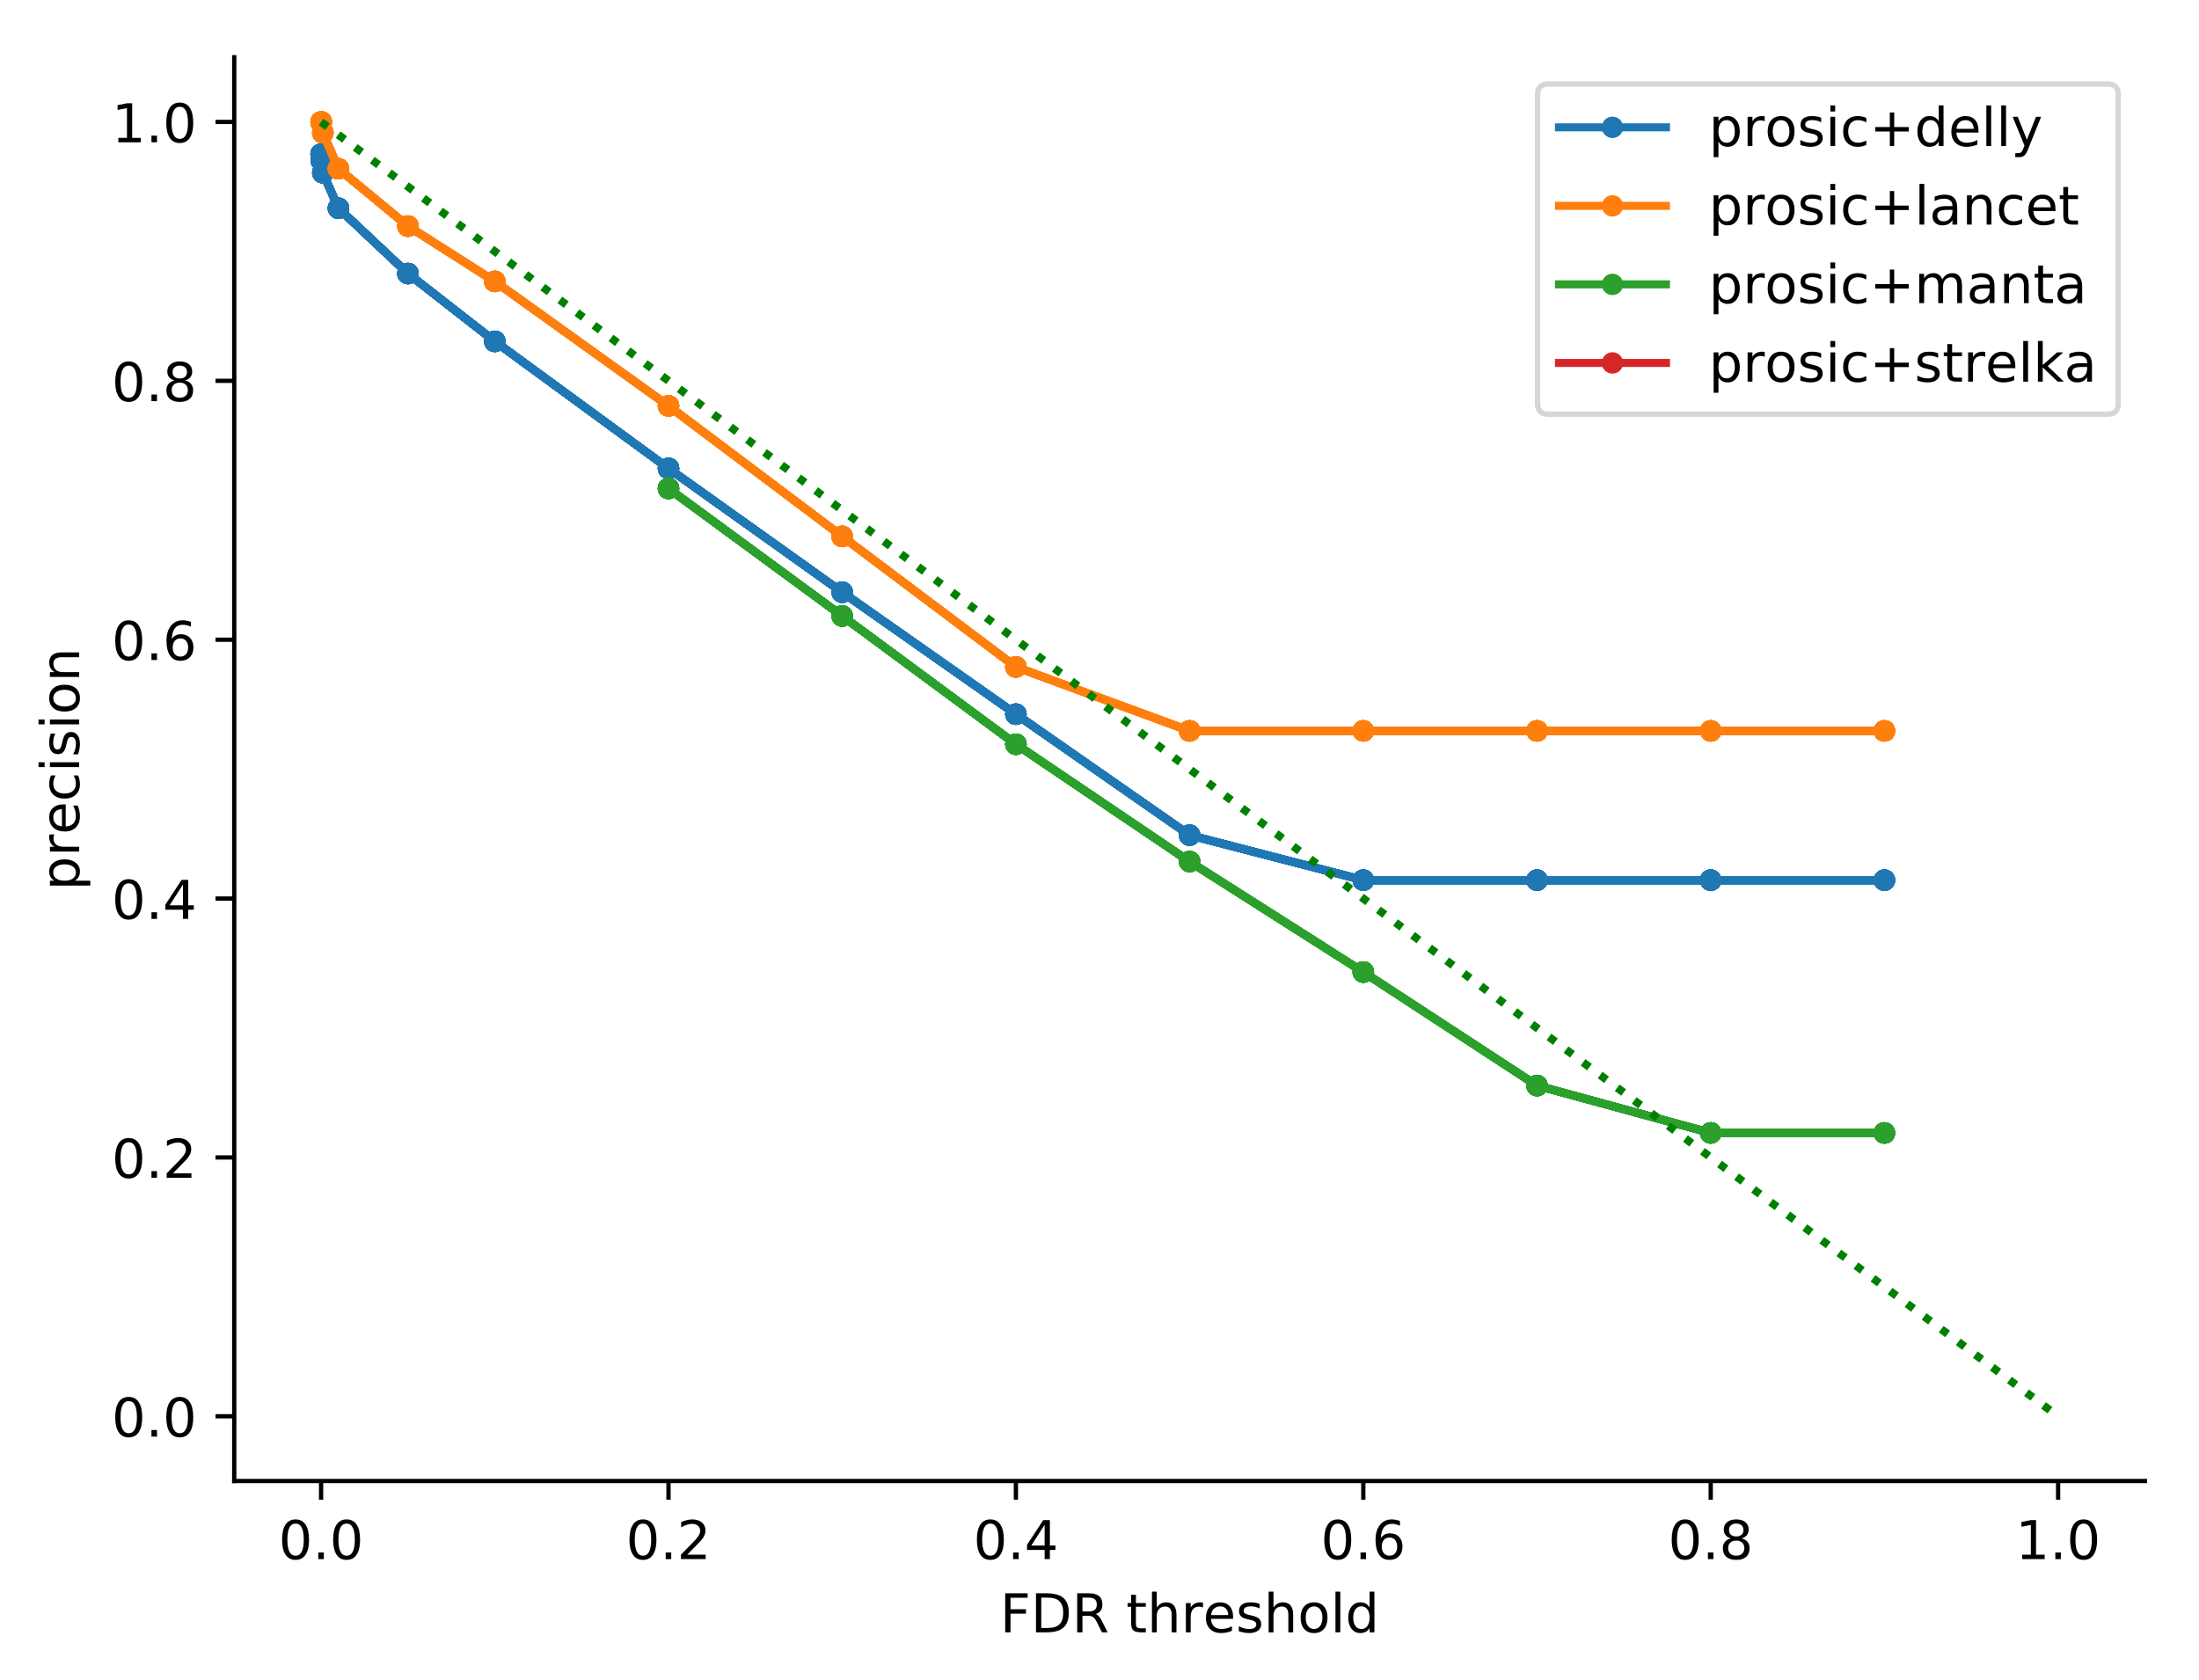 <?xml version="1.0" encoding="utf-8" standalone="no"?>
<!DOCTYPE svg PUBLIC "-//W3C//DTD SVG 1.1//EN"
  "http://www.w3.org/Graphics/SVG/1.1/DTD/svg11.dtd">
<!-- Created with matplotlib (http://matplotlib.org/) -->
<svg height="314pt" version="1.1" viewBox="0 0 411 314" width="411pt" xmlns="http://www.w3.org/2000/svg" xmlns:xlink="http://www.w3.org/1999/xlink">
 <defs>
  <style type="text/css">
*{stroke-linecap:butt;stroke-linejoin:round;}
  </style>
 </defs>
 <g id="figure_1">
  <g id="patch_1">
   <path d="M 0 314.368 
L 411.601 314.368 
L 411.601 0 
L 0 0 
z
" style="fill:#ffffff;"/>
  </g>
  <g id="axes_1">
   <g id="patch_2">
    <path d="M 43.781 276.812 
L 400.901 276.812 
L 400.901 10.7 
L 43.781 10.7 
z
" style="fill:#ffffff;"/>
   </g>
   <g id="matplotlib.axis_1">
    <g id="xtick_1">
     <g id="line2d_1">
      <defs>
       <path d="M 0 0 
L 0 3.5 
" id="m314e28ad7b" style="stroke:#000000;stroke-width:0.8;"/>
      </defs>
      <g>
       <use style="stroke:#000000;stroke-width:0.8;" x="60.014" xlink:href="#m314e28ad7b" y="276.812"/>
      </g>
     </g>
     <g id="text_1">
      <!-- 0.0 -->
      <defs>
       <path d="M 31.781 66.406 
Q 24.172 66.406 20.328 58.906 
Q 16.5 51.422 16.5 36.375 
Q 16.5 21.391 20.328 13.891 
Q 24.172 6.391 31.781 6.391 
Q 39.453 6.391 43.281 13.891 
Q 47.125 21.391 47.125 36.375 
Q 47.125 51.422 43.281 58.906 
Q 39.453 66.406 31.781 66.406 
z
M 31.781 74.219 
Q 44.047 74.219 50.516 64.516 
Q 56.984 54.828 56.984 36.375 
Q 56.984 17.969 50.516 8.266 
Q 44.047 -1.422 31.781 -1.422 
Q 19.531 -1.422 13.062 8.266 
Q 6.594 17.969 6.594 36.375 
Q 6.594 54.828 13.062 64.516 
Q 19.531 74.219 31.781 74.219 
z
" id="DejaVuSans-30"/>
       <path d="M 10.688 12.406 
L 21 12.406 
L 21 0 
L 10.688 0 
z
" id="DejaVuSans-2e"/>
      </defs>
      <g transform="translate(52.062 291.41)scale(0.1 -0.1)">
       <use xlink:href="#DejaVuSans-30"/>
       <use x="63.623" xlink:href="#DejaVuSans-2e"/>
       <use x="95.41" xlink:href="#DejaVuSans-30"/>
      </g>
     </g>
    </g>
    <g id="xtick_2">
     <g id="line2d_2">
      <g>
       <use style="stroke:#000000;stroke-width:0.8;" x="124.945" xlink:href="#m314e28ad7b" y="276.812"/>
      </g>
     </g>
     <g id="text_2">
      <!-- 0.2 -->
      <defs>
       <path d="M 19.188 8.297 
L 53.609 8.297 
L 53.609 0 
L 7.328 0 
L 7.328 8.297 
Q 12.938 14.109 22.625 23.891 
Q 32.328 33.688 34.812 36.531 
Q 39.547 41.844 41.422 45.531 
Q 43.312 49.219 43.312 52.781 
Q 43.312 58.594 39.234 62.25 
Q 35.156 65.922 28.609 65.922 
Q 23.969 65.922 18.812 64.312 
Q 13.672 62.703 7.812 59.422 
L 7.812 69.391 
Q 13.766 71.781 18.938 73 
Q 24.125 74.219 28.422 74.219 
Q 39.75 74.219 46.484 68.547 
Q 53.219 62.891 53.219 53.422 
Q 53.219 48.922 51.531 44.891 
Q 49.859 40.875 45.406 35.406 
Q 44.188 33.984 37.641 27.219 
Q 31.109 20.453 19.188 8.297 
z
" id="DejaVuSans-32"/>
      </defs>
      <g transform="translate(116.993 291.41)scale(0.1 -0.1)">
       <use xlink:href="#DejaVuSans-30"/>
       <use x="63.623" xlink:href="#DejaVuSans-2e"/>
       <use x="95.41" xlink:href="#DejaVuSans-32"/>
      </g>
     </g>
    </g>
    <g id="xtick_3">
     <g id="line2d_3">
      <g>
       <use style="stroke:#000000;stroke-width:0.8;" x="189.876" xlink:href="#m314e28ad7b" y="276.812"/>
      </g>
     </g>
     <g id="text_3">
      <!-- 0.4 -->
      <defs>
       <path d="M 37.797 64.312 
L 12.891 25.391 
L 37.797 25.391 
z
M 35.203 72.906 
L 47.609 72.906 
L 47.609 25.391 
L 58.016 25.391 
L 58.016 17.188 
L 47.609 17.188 
L 47.609 0 
L 37.797 0 
L 37.797 17.188 
L 4.891 17.188 
L 4.891 26.703 
z
" id="DejaVuSans-34"/>
      </defs>
      <g transform="translate(181.924 291.41)scale(0.1 -0.1)">
       <use xlink:href="#DejaVuSans-30"/>
       <use x="63.623" xlink:href="#DejaVuSans-2e"/>
       <use x="95.41" xlink:href="#DejaVuSans-34"/>
      </g>
     </g>
    </g>
    <g id="xtick_4">
     <g id="line2d_4">
      <g>
       <use style="stroke:#000000;stroke-width:0.8;" x="254.807" xlink:href="#m314e28ad7b" y="276.812"/>
      </g>
     </g>
     <g id="text_4">
      <!-- 0.6 -->
      <defs>
       <path d="M 33.016 40.375 
Q 26.375 40.375 22.484 35.828 
Q 18.609 31.297 18.609 23.391 
Q 18.609 15.531 22.484 10.953 
Q 26.375 6.391 33.016 6.391 
Q 39.656 6.391 43.531 10.953 
Q 47.406 15.531 47.406 23.391 
Q 47.406 31.297 43.531 35.828 
Q 39.656 40.375 33.016 40.375 
z
M 52.594 71.297 
L 52.594 62.312 
Q 48.875 64.062 45.094 64.984 
Q 41.312 65.922 37.594 65.922 
Q 27.828 65.922 22.672 59.328 
Q 17.531 52.734 16.797 39.406 
Q 19.672 43.656 24.016 45.922 
Q 28.375 48.188 33.594 48.188 
Q 44.578 48.188 50.953 41.516 
Q 57.328 34.859 57.328 23.391 
Q 57.328 12.156 50.688 5.359 
Q 44.047 -1.422 33.016 -1.422 
Q 20.359 -1.422 13.672 8.266 
Q 6.984 17.969 6.984 36.375 
Q 6.984 53.656 15.188 63.938 
Q 23.391 74.219 37.203 74.219 
Q 40.922 74.219 44.703 73.484 
Q 48.484 72.75 52.594 71.297 
z
" id="DejaVuSans-36"/>
      </defs>
      <g transform="translate(246.855 291.41)scale(0.1 -0.1)">
       <use xlink:href="#DejaVuSans-30"/>
       <use x="63.623" xlink:href="#DejaVuSans-2e"/>
       <use x="95.41" xlink:href="#DejaVuSans-36"/>
      </g>
     </g>
    </g>
    <g id="xtick_5">
     <g id="line2d_5">
      <g>
       <use style="stroke:#000000;stroke-width:0.8;" x="319.738" xlink:href="#m314e28ad7b" y="276.812"/>
      </g>
     </g>
     <g id="text_5">
      <!-- 0.8 -->
      <defs>
       <path d="M 31.781 34.625 
Q 24.75 34.625 20.719 30.859 
Q 16.703 27.094 16.703 20.516 
Q 16.703 13.922 20.719 10.156 
Q 24.75 6.391 31.781 6.391 
Q 38.812 6.391 42.859 10.172 
Q 46.922 13.969 46.922 20.516 
Q 46.922 27.094 42.891 30.859 
Q 38.875 34.625 31.781 34.625 
z
M 21.922 38.812 
Q 15.578 40.375 12.031 44.719 
Q 8.5 49.078 8.5 55.328 
Q 8.5 64.062 14.719 69.141 
Q 20.953 74.219 31.781 74.219 
Q 42.672 74.219 48.875 69.141 
Q 55.078 64.062 55.078 55.328 
Q 55.078 49.078 51.531 44.719 
Q 48 40.375 41.703 38.812 
Q 48.828 37.156 52.797 32.312 
Q 56.781 27.484 56.781 20.516 
Q 56.781 9.906 50.312 4.234 
Q 43.844 -1.422 31.781 -1.422 
Q 19.734 -1.422 13.25 4.234 
Q 6.781 9.906 6.781 20.516 
Q 6.781 27.484 10.781 32.312 
Q 14.797 37.156 21.922 38.812 
z
M 18.312 54.391 
Q 18.312 48.734 21.844 45.562 
Q 25.391 42.391 31.781 42.391 
Q 38.141 42.391 41.719 45.562 
Q 45.312 48.734 45.312 54.391 
Q 45.312 60.062 41.719 63.234 
Q 38.141 66.406 31.781 66.406 
Q 25.391 66.406 21.844 63.234 
Q 18.312 60.062 18.312 54.391 
z
" id="DejaVuSans-38"/>
      </defs>
      <g transform="translate(311.786 291.41)scale(0.1 -0.1)">
       <use xlink:href="#DejaVuSans-30"/>
       <use x="63.623" xlink:href="#DejaVuSans-2e"/>
       <use x="95.41" xlink:href="#DejaVuSans-38"/>
      </g>
     </g>
    </g>
    <g id="xtick_6">
     <g id="line2d_6">
      <g>
       <use style="stroke:#000000;stroke-width:0.8;" x="384.669" xlink:href="#m314e28ad7b" y="276.812"/>
      </g>
     </g>
     <g id="text_6">
      <!-- 1.0 -->
      <defs>
       <path d="M 12.406 8.297 
L 28.516 8.297 
L 28.516 63.922 
L 10.984 60.406 
L 10.984 69.391 
L 28.422 72.906 
L 38.281 72.906 
L 38.281 8.297 
L 54.391 8.297 
L 54.391 0 
L 12.406 0 
z
" id="DejaVuSans-31"/>
      </defs>
      <g transform="translate(376.717 291.41)scale(0.1 -0.1)">
       <use xlink:href="#DejaVuSans-31"/>
       <use x="63.623" xlink:href="#DejaVuSans-2e"/>
       <use x="95.41" xlink:href="#DejaVuSans-30"/>
      </g>
     </g>
    </g>
    <g id="text_7">
     <!-- FDR threshold -->
     <defs>
      <path d="M 9.812 72.906 
L 51.703 72.906 
L 51.703 64.594 
L 19.672 64.594 
L 19.672 43.109 
L 48.578 43.109 
L 48.578 34.812 
L 19.672 34.812 
L 19.672 0 
L 9.812 0 
z
" id="DejaVuSans-46"/>
      <path d="M 19.672 64.797 
L 19.672 8.109 
L 31.594 8.109 
Q 46.688 8.109 53.688 14.938 
Q 60.688 21.781 60.688 36.531 
Q 60.688 51.172 53.688 57.984 
Q 46.688 64.797 31.594 64.797 
z
M 9.812 72.906 
L 30.078 72.906 
Q 51.266 72.906 61.172 64.094 
Q 71.094 55.281 71.094 36.531 
Q 71.094 17.672 61.125 8.828 
Q 51.172 0 30.078 0 
L 9.812 0 
z
" id="DejaVuSans-44"/>
      <path d="M 44.391 34.188 
Q 47.562 33.109 50.562 29.594 
Q 53.562 26.078 56.594 19.922 
L 66.609 0 
L 56 0 
L 46.688 18.703 
Q 43.062 26.031 39.672 28.422 
Q 36.281 30.812 30.422 30.812 
L 19.672 30.812 
L 19.672 0 
L 9.812 0 
L 9.812 72.906 
L 32.078 72.906 
Q 44.578 72.906 50.734 67.672 
Q 56.891 62.453 56.891 51.906 
Q 56.891 45.016 53.688 40.469 
Q 50.484 35.938 44.391 34.188 
z
M 19.672 64.797 
L 19.672 38.922 
L 32.078 38.922 
Q 39.203 38.922 42.844 42.219 
Q 46.484 45.516 46.484 51.906 
Q 46.484 58.297 42.844 61.547 
Q 39.203 64.797 32.078 64.797 
z
" id="DejaVuSans-52"/>
      <path id="DejaVuSans-20"/>
      <path d="M 18.312 70.219 
L 18.312 54.688 
L 36.812 54.688 
L 36.812 47.703 
L 18.312 47.703 
L 18.312 18.016 
Q 18.312 11.328 20.141 9.422 
Q 21.969 7.516 27.594 7.516 
L 36.812 7.516 
L 36.812 0 
L 27.594 0 
Q 17.188 0 13.234 3.875 
Q 9.281 7.766 9.281 18.016 
L 9.281 47.703 
L 2.688 47.703 
L 2.688 54.688 
L 9.281 54.688 
L 9.281 70.219 
z
" id="DejaVuSans-74"/>
      <path d="M 54.891 33.016 
L 54.891 0 
L 45.906 0 
L 45.906 32.719 
Q 45.906 40.484 42.875 44.328 
Q 39.844 48.188 33.797 48.188 
Q 26.516 48.188 22.312 43.547 
Q 18.109 38.922 18.109 30.906 
L 18.109 0 
L 9.078 0 
L 9.078 75.984 
L 18.109 75.984 
L 18.109 46.188 
Q 21.344 51.125 25.703 53.562 
Q 30.078 56 35.797 56 
Q 45.219 56 50.047 50.172 
Q 54.891 44.344 54.891 33.016 
z
" id="DejaVuSans-68"/>
      <path d="M 41.109 46.297 
Q 39.594 47.172 37.812 47.578 
Q 36.031 48 33.891 48 
Q 26.266 48 22.188 43.047 
Q 18.109 38.094 18.109 28.812 
L 18.109 0 
L 9.078 0 
L 9.078 54.688 
L 18.109 54.688 
L 18.109 46.188 
Q 20.953 51.172 25.484 53.578 
Q 30.031 56 36.531 56 
Q 37.453 56 38.578 55.875 
Q 39.703 55.766 41.062 55.516 
z
" id="DejaVuSans-72"/>
      <path d="M 56.203 29.594 
L 56.203 25.203 
L 14.891 25.203 
Q 15.484 15.922 20.484 11.062 
Q 25.484 6.203 34.422 6.203 
Q 39.594 6.203 44.453 7.469 
Q 49.312 8.734 54.109 11.281 
L 54.109 2.781 
Q 49.266 0.734 44.188 -0.344 
Q 39.109 -1.422 33.891 -1.422 
Q 20.797 -1.422 13.156 6.188 
Q 5.516 13.812 5.516 26.812 
Q 5.516 40.234 12.766 48.109 
Q 20.016 56 32.328 56 
Q 43.359 56 49.781 48.891 
Q 56.203 41.797 56.203 29.594 
z
M 47.219 32.234 
Q 47.125 39.594 43.094 43.984 
Q 39.062 48.391 32.422 48.391 
Q 24.906 48.391 20.391 44.141 
Q 15.875 39.891 15.188 32.172 
z
" id="DejaVuSans-65"/>
      <path d="M 44.281 53.078 
L 44.281 44.578 
Q 40.484 46.531 36.375 47.5 
Q 32.281 48.484 27.875 48.484 
Q 21.188 48.484 17.844 46.438 
Q 14.5 44.391 14.5 40.281 
Q 14.5 37.156 16.891 35.375 
Q 19.281 33.594 26.516 31.984 
L 29.594 31.297 
Q 39.156 29.25 43.188 25.516 
Q 47.219 21.781 47.219 15.094 
Q 47.219 7.469 41.188 3.016 
Q 35.156 -1.422 24.609 -1.422 
Q 20.219 -1.422 15.453 -0.562 
Q 10.688 0.297 5.422 2 
L 5.422 11.281 
Q 10.406 8.688 15.234 7.391 
Q 20.062 6.109 24.812 6.109 
Q 31.156 6.109 34.562 8.281 
Q 37.984 10.453 37.984 14.406 
Q 37.984 18.062 35.516 20.016 
Q 33.062 21.969 24.703 23.781 
L 21.578 24.516 
Q 13.234 26.266 9.516 29.906 
Q 5.812 33.547 5.812 39.891 
Q 5.812 47.609 11.281 51.797 
Q 16.75 56 26.812 56 
Q 31.781 56 36.172 55.266 
Q 40.578 54.547 44.281 53.078 
z
" id="DejaVuSans-73"/>
      <path d="M 30.609 48.391 
Q 23.391 48.391 19.188 42.75 
Q 14.984 37.109 14.984 27.297 
Q 14.984 17.484 19.156 11.844 
Q 23.344 6.203 30.609 6.203 
Q 37.797 6.203 41.984 11.859 
Q 46.188 17.531 46.188 27.297 
Q 46.188 37.016 41.984 42.703 
Q 37.797 48.391 30.609 48.391 
z
M 30.609 56 
Q 42.328 56 49.016 48.375 
Q 55.719 40.766 55.719 27.297 
Q 55.719 13.875 49.016 6.219 
Q 42.328 -1.422 30.609 -1.422 
Q 18.844 -1.422 12.172 6.219 
Q 5.516 13.875 5.516 27.297 
Q 5.516 40.766 12.172 48.375 
Q 18.844 56 30.609 56 
z
" id="DejaVuSans-6f"/>
      <path d="M 9.422 75.984 
L 18.406 75.984 
L 18.406 0 
L 9.422 0 
z
" id="DejaVuSans-6c"/>
      <path d="M 45.406 46.391 
L 45.406 75.984 
L 54.391 75.984 
L 54.391 0 
L 45.406 0 
L 45.406 8.203 
Q 42.578 3.328 38.25 0.953 
Q 33.938 -1.422 27.875 -1.422 
Q 17.969 -1.422 11.734 6.484 
Q 5.516 14.406 5.516 27.297 
Q 5.516 40.188 11.734 48.094 
Q 17.969 56 27.875 56 
Q 33.938 56 38.25 53.625 
Q 42.578 51.266 45.406 46.391 
z
M 14.797 27.297 
Q 14.797 17.391 18.875 11.75 
Q 22.953 6.109 30.078 6.109 
Q 37.203 6.109 41.297 11.75 
Q 45.406 17.391 45.406 27.297 
Q 45.406 37.203 41.297 42.844 
Q 37.203 48.484 30.078 48.484 
Q 22.953 48.484 18.875 42.844 
Q 14.797 37.203 14.797 27.297 
z
" id="DejaVuSans-64"/>
     </defs>
     <g transform="translate(186.897 305.089)scale(0.1 -0.1)">
      <use xlink:href="#DejaVuSans-46"/>
      <use x="57.52" xlink:href="#DejaVuSans-44"/>
      <use x="134.521" xlink:href="#DejaVuSans-52"/>
      <use x="204.004" xlink:href="#DejaVuSans-20"/>
      <use x="235.791" xlink:href="#DejaVuSans-74"/>
      <use x="275" xlink:href="#DejaVuSans-68"/>
      <use x="338.379" xlink:href="#DejaVuSans-72"/>
      <use x="379.461" xlink:href="#DejaVuSans-65"/>
      <use x="440.984" xlink:href="#DejaVuSans-73"/>
      <use x="493.084" xlink:href="#DejaVuSans-68"/>
      <use x="556.463" xlink:href="#DejaVuSans-6f"/>
      <use x="617.645" xlink:href="#DejaVuSans-6c"/>
      <use x="645.428" xlink:href="#DejaVuSans-64"/>
     </g>
    </g>
   </g>
   <g id="matplotlib.axis_2">
    <g id="ytick_1">
     <g id="line2d_7">
      <defs>
       <path d="M 0 0 
L -3.5 0 
" id="m966a50e297" style="stroke:#000000;stroke-width:0.8;"/>
      </defs>
      <g>
       <use style="stroke:#000000;stroke-width:0.8;" x="43.781" xlink:href="#m966a50e297" y="264.716"/>
      </g>
     </g>
     <g id="text_8">
      <!-- 0.0 -->
      <g transform="translate(20.878 268.515)scale(0.1 -0.1)">
       <use xlink:href="#DejaVuSans-30"/>
       <use x="63.623" xlink:href="#DejaVuSans-2e"/>
       <use x="95.41" xlink:href="#DejaVuSans-30"/>
      </g>
     </g>
    </g>
    <g id="ytick_2">
     <g id="line2d_8">
      <g>
       <use style="stroke:#000000;stroke-width:0.8;" x="43.781" xlink:href="#m966a50e297" y="216.332"/>
      </g>
     </g>
     <g id="text_9">
      <!-- 0.2 -->
      <g transform="translate(20.878 220.131)scale(0.1 -0.1)">
       <use xlink:href="#DejaVuSans-30"/>
       <use x="63.623" xlink:href="#DejaVuSans-2e"/>
       <use x="95.41" xlink:href="#DejaVuSans-32"/>
      </g>
     </g>
    </g>
    <g id="ytick_3">
     <g id="line2d_9">
      <g>
       <use style="stroke:#000000;stroke-width:0.8;" x="43.781" xlink:href="#m966a50e297" y="167.948"/>
      </g>
     </g>
     <g id="text_10">
      <!-- 0.4 -->
      <g transform="translate(20.878 171.747)scale(0.1 -0.1)">
       <use xlink:href="#DejaVuSans-30"/>
       <use x="63.623" xlink:href="#DejaVuSans-2e"/>
       <use x="95.41" xlink:href="#DejaVuSans-34"/>
      </g>
     </g>
    </g>
    <g id="ytick_4">
     <g id="line2d_10">
      <g>
       <use style="stroke:#000000;stroke-width:0.8;" x="43.781" xlink:href="#m966a50e297" y="119.564"/>
      </g>
     </g>
     <g id="text_11">
      <!-- 0.6 -->
      <g transform="translate(20.878 123.363)scale(0.1 -0.1)">
       <use xlink:href="#DejaVuSans-30"/>
       <use x="63.623" xlink:href="#DejaVuSans-2e"/>
       <use x="95.41" xlink:href="#DejaVuSans-36"/>
      </g>
     </g>
    </g>
    <g id="ytick_5">
     <g id="line2d_11">
      <g>
       <use style="stroke:#000000;stroke-width:0.8;" x="43.781" xlink:href="#m966a50e297" y="71.18"/>
      </g>
     </g>
     <g id="text_12">
      <!-- 0.8 -->
      <g transform="translate(20.878 74.979)scale(0.1 -0.1)">
       <use xlink:href="#DejaVuSans-30"/>
       <use x="63.623" xlink:href="#DejaVuSans-2e"/>
       <use x="95.41" xlink:href="#DejaVuSans-38"/>
      </g>
     </g>
    </g>
    <g id="ytick_6">
     <g id="line2d_12">
      <g>
       <use style="stroke:#000000;stroke-width:0.8;" x="43.781" xlink:href="#m966a50e297" y="22.796"/>
      </g>
     </g>
     <g id="text_13">
      <!-- 1.0 -->
      <g transform="translate(20.878 26.595)scale(0.1 -0.1)">
       <use xlink:href="#DejaVuSans-31"/>
       <use x="63.623" xlink:href="#DejaVuSans-2e"/>
       <use x="95.41" xlink:href="#DejaVuSans-30"/>
      </g>
     </g>
    </g>
    <g id="text_14">
     <!-- precision -->
     <defs>
      <path d="M 18.109 8.203 
L 18.109 -20.797 
L 9.078 -20.797 
L 9.078 54.688 
L 18.109 54.688 
L 18.109 46.391 
Q 20.953 51.266 25.266 53.625 
Q 29.594 56 35.594 56 
Q 45.562 56 51.781 48.094 
Q 58.016 40.188 58.016 27.297 
Q 58.016 14.406 51.781 6.484 
Q 45.562 -1.422 35.594 -1.422 
Q 29.594 -1.422 25.266 0.953 
Q 20.953 3.328 18.109 8.203 
z
M 48.688 27.297 
Q 48.688 37.203 44.609 42.844 
Q 40.531 48.484 33.406 48.484 
Q 26.266 48.484 22.188 42.844 
Q 18.109 37.203 18.109 27.297 
Q 18.109 17.391 22.188 11.75 
Q 26.266 6.109 33.406 6.109 
Q 40.531 6.109 44.609 11.75 
Q 48.688 17.391 48.688 27.297 
z
" id="DejaVuSans-70"/>
      <path d="M 48.781 52.594 
L 48.781 44.188 
Q 44.969 46.297 41.141 47.344 
Q 37.312 48.391 33.406 48.391 
Q 24.656 48.391 19.812 42.844 
Q 14.984 37.312 14.984 27.297 
Q 14.984 17.281 19.812 11.734 
Q 24.656 6.203 33.406 6.203 
Q 37.312 6.203 41.141 7.25 
Q 44.969 8.297 48.781 10.406 
L 48.781 2.094 
Q 45.016 0.344 40.984 -0.531 
Q 36.969 -1.422 32.422 -1.422 
Q 20.062 -1.422 12.781 6.344 
Q 5.516 14.109 5.516 27.297 
Q 5.516 40.672 12.859 48.328 
Q 20.219 56 33.016 56 
Q 37.156 56 41.109 55.141 
Q 45.062 54.297 48.781 52.594 
z
" id="DejaVuSans-63"/>
      <path d="M 9.422 54.688 
L 18.406 54.688 
L 18.406 0 
L 9.422 0 
z
M 9.422 75.984 
L 18.406 75.984 
L 18.406 64.594 
L 9.422 64.594 
z
" id="DejaVuSans-69"/>
      <path d="M 54.891 33.016 
L 54.891 0 
L 45.906 0 
L 45.906 32.719 
Q 45.906 40.484 42.875 44.328 
Q 39.844 48.188 33.797 48.188 
Q 26.516 48.188 22.312 43.547 
Q 18.109 38.922 18.109 30.906 
L 18.109 0 
L 9.078 0 
L 9.078 54.688 
L 18.109 54.688 
L 18.109 46.188 
Q 21.344 51.125 25.703 53.562 
Q 30.078 56 35.797 56 
Q 45.219 56 50.047 50.172 
Q 54.891 44.344 54.891 33.016 
z
" id="DejaVuSans-6e"/>
     </defs>
     <g transform="translate(14.798 166.421)rotate(-90)scale(0.1 -0.1)">
      <use xlink:href="#DejaVuSans-70"/>
      <use x="63.477" xlink:href="#DejaVuSans-72"/>
      <use x="104.559" xlink:href="#DejaVuSans-65"/>
      <use x="166.082" xlink:href="#DejaVuSans-63"/>
      <use x="221.062" xlink:href="#DejaVuSans-69"/>
      <use x="248.846" xlink:href="#DejaVuSans-73"/>
      <use x="300.945" xlink:href="#DejaVuSans-69"/>
      <use x="328.729" xlink:href="#DejaVuSans-6f"/>
      <use x="389.91" xlink:href="#DejaVuSans-6e"/>
     </g>
    </g>
   </g>
   <g id="line2d_13">
    <path clip-path="url(#p20a6c0f66a)" d="M 60.017 28.814 
L 60.046 29.982 
L 60.339 32.283 
L 63.261 38.924 
L 76.247 51.129 
L 92.479 63.799 
L 124.945 87.548 
L 157.41 110.696 
L 189.876 133.483 
L 222.341 156.099 
L 254.807 164.506 
L 287.272 164.506 
L 319.738 164.506 
L 352.203 164.506 
" style="fill:none;stroke:#1f77b4;stroke-linecap:square;stroke-width:1.5;"/>
    <defs>
     <path d="M 0 1.5 
C 0.398 1.5 0.779 1.342 1.061 1.061 
C 1.342 0.779 1.5 0.398 1.5 0 
C 1.5 -0.398 1.342 -0.779 1.061 -1.061 
C 0.779 -1.342 0.398 -1.5 0 -1.5 
C -0.398 -1.5 -0.779 -1.342 -1.061 -1.061 
C -1.342 -0.779 -1.5 -0.398 -1.5 0 
C -1.5 0.398 -1.342 0.779 -1.061 1.061 
C -0.779 1.342 -0.398 1.5 0 1.5 
z
" id="m203761b158" style="stroke:#1f77b4;"/>
    </defs>
    <g clip-path="url(#p20a6c0f66a)">
     <use style="fill:#1f77b4;stroke:#1f77b4;" x="60.017" xlink:href="#m203761b158" y="28.814"/>
     <use style="fill:#1f77b4;stroke:#1f77b4;" x="60.046" xlink:href="#m203761b158" y="29.982"/>
     <use style="fill:#1f77b4;stroke:#1f77b4;" x="60.339" xlink:href="#m203761b158" y="32.283"/>
     <use style="fill:#1f77b4;stroke:#1f77b4;" x="63.261" xlink:href="#m203761b158" y="38.924"/>
     <use style="fill:#1f77b4;stroke:#1f77b4;" x="76.247" xlink:href="#m203761b158" y="51.129"/>
     <use style="fill:#1f77b4;stroke:#1f77b4;" x="92.479" xlink:href="#m203761b158" y="63.799"/>
     <use style="fill:#1f77b4;stroke:#1f77b4;" x="124.945" xlink:href="#m203761b158" y="87.548"/>
     <use style="fill:#1f77b4;stroke:#1f77b4;" x="157.41" xlink:href="#m203761b158" y="110.696"/>
     <use style="fill:#1f77b4;stroke:#1f77b4;" x="189.876" xlink:href="#m203761b158" y="133.483"/>
     <use style="fill:#1f77b4;stroke:#1f77b4;" x="222.341" xlink:href="#m203761b158" y="156.099"/>
     <use style="fill:#1f77b4;stroke:#1f77b4;" x="254.807" xlink:href="#m203761b158" y="164.506"/>
     <use style="fill:#1f77b4;stroke:#1f77b4;" x="287.272" xlink:href="#m203761b158" y="164.506"/>
     <use style="fill:#1f77b4;stroke:#1f77b4;" x="319.738" xlink:href="#m203761b158" y="164.506"/>
     <use style="fill:#1f77b4;stroke:#1f77b4;" x="352.203" xlink:href="#m203761b158" y="164.506"/>
    </g>
   </g>
   <g id="line2d_14">
    <path clip-path="url(#p20a6c0f66a)" d="M 60.017 28.814 
L 60.046 29.982 
L 60.339 32.283 
L 63.261 38.924 
L 76.247 51.129 
L 92.479 63.799 
L 124.945 87.548 
L 157.41 110.696 
L 189.876 133.483 
L 222.341 156.099 
L 254.807 164.506 
L 287.272 164.506 
L 319.738 164.506 
L 352.203 164.506 
" style="fill:none;stroke:#1f77b4;stroke-linecap:square;stroke-width:1.5;"/>
    <g clip-path="url(#p20a6c0f66a)">
     <use style="fill:#1f77b4;stroke:#1f77b4;" x="60.017" xlink:href="#m203761b158" y="28.814"/>
     <use style="fill:#1f77b4;stroke:#1f77b4;" x="60.046" xlink:href="#m203761b158" y="29.982"/>
     <use style="fill:#1f77b4;stroke:#1f77b4;" x="60.339" xlink:href="#m203761b158" y="32.283"/>
     <use style="fill:#1f77b4;stroke:#1f77b4;" x="63.261" xlink:href="#m203761b158" y="38.924"/>
     <use style="fill:#1f77b4;stroke:#1f77b4;" x="76.247" xlink:href="#m203761b158" y="51.129"/>
     <use style="fill:#1f77b4;stroke:#1f77b4;" x="92.479" xlink:href="#m203761b158" y="63.799"/>
     <use style="fill:#1f77b4;stroke:#1f77b4;" x="124.945" xlink:href="#m203761b158" y="87.548"/>
     <use style="fill:#1f77b4;stroke:#1f77b4;" x="157.41" xlink:href="#m203761b158" y="110.696"/>
     <use style="fill:#1f77b4;stroke:#1f77b4;" x="189.876" xlink:href="#m203761b158" y="133.483"/>
     <use style="fill:#1f77b4;stroke:#1f77b4;" x="222.341" xlink:href="#m203761b158" y="156.099"/>
     <use style="fill:#1f77b4;stroke:#1f77b4;" x="254.807" xlink:href="#m203761b158" y="164.506"/>
     <use style="fill:#1f77b4;stroke:#1f77b4;" x="287.272" xlink:href="#m203761b158" y="164.506"/>
     <use style="fill:#1f77b4;stroke:#1f77b4;" x="319.738" xlink:href="#m203761b158" y="164.506"/>
     <use style="fill:#1f77b4;stroke:#1f77b4;" x="352.203" xlink:href="#m203761b158" y="164.506"/>
    </g>
   </g>
   <g id="line2d_15">
    <path clip-path="url(#p20a6c0f66a)" d="M 60.017 28.814 
L 60.046 29.982 
L 60.339 32.283 
L 63.261 38.924 
L 76.247 51.129 
L 92.479 63.799 
L 124.945 87.548 
L 157.41 110.696 
L 189.876 133.483 
L 222.341 156.099 
L 254.807 164.506 
L 287.272 164.506 
L 319.738 164.506 
L 352.203 164.506 
" style="fill:none;stroke:#1f77b4;stroke-linecap:square;stroke-width:1.5;"/>
    <g clip-path="url(#p20a6c0f66a)">
     <use style="fill:#1f77b4;stroke:#1f77b4;" x="60.017" xlink:href="#m203761b158" y="28.814"/>
     <use style="fill:#1f77b4;stroke:#1f77b4;" x="60.046" xlink:href="#m203761b158" y="29.982"/>
     <use style="fill:#1f77b4;stroke:#1f77b4;" x="60.339" xlink:href="#m203761b158" y="32.283"/>
     <use style="fill:#1f77b4;stroke:#1f77b4;" x="63.261" xlink:href="#m203761b158" y="38.924"/>
     <use style="fill:#1f77b4;stroke:#1f77b4;" x="76.247" xlink:href="#m203761b158" y="51.129"/>
     <use style="fill:#1f77b4;stroke:#1f77b4;" x="92.479" xlink:href="#m203761b158" y="63.799"/>
     <use style="fill:#1f77b4;stroke:#1f77b4;" x="124.945" xlink:href="#m203761b158" y="87.548"/>
     <use style="fill:#1f77b4;stroke:#1f77b4;" x="157.41" xlink:href="#m203761b158" y="110.696"/>
     <use style="fill:#1f77b4;stroke:#1f77b4;" x="189.876" xlink:href="#m203761b158" y="133.483"/>
     <use style="fill:#1f77b4;stroke:#1f77b4;" x="222.341" xlink:href="#m203761b158" y="156.099"/>
     <use style="fill:#1f77b4;stroke:#1f77b4;" x="254.807" xlink:href="#m203761b158" y="164.506"/>
     <use style="fill:#1f77b4;stroke:#1f77b4;" x="287.272" xlink:href="#m203761b158" y="164.506"/>
     <use style="fill:#1f77b4;stroke:#1f77b4;" x="319.738" xlink:href="#m203761b158" y="164.506"/>
     <use style="fill:#1f77b4;stroke:#1f77b4;" x="352.203" xlink:href="#m203761b158" y="164.506"/>
    </g>
   </g>
   <g id="line2d_16">
    <path clip-path="url(#p20a6c0f66a)" d="M 60.017 28.814 
L 60.046 29.982 
L 60.339 32.283 
L 63.261 38.924 
L 76.247 51.129 
L 92.479 63.799 
L 124.945 87.548 
L 157.41 110.696 
L 189.876 133.483 
L 222.341 156.099 
L 254.807 164.506 
L 287.272 164.506 
L 319.738 164.506 
L 352.203 164.506 
" style="fill:none;stroke:#1f77b4;stroke-linecap:square;stroke-width:1.5;"/>
    <g clip-path="url(#p20a6c0f66a)">
     <use style="fill:#1f77b4;stroke:#1f77b4;" x="60.017" xlink:href="#m203761b158" y="28.814"/>
     <use style="fill:#1f77b4;stroke:#1f77b4;" x="60.046" xlink:href="#m203761b158" y="29.982"/>
     <use style="fill:#1f77b4;stroke:#1f77b4;" x="60.339" xlink:href="#m203761b158" y="32.283"/>
     <use style="fill:#1f77b4;stroke:#1f77b4;" x="63.261" xlink:href="#m203761b158" y="38.924"/>
     <use style="fill:#1f77b4;stroke:#1f77b4;" x="76.247" xlink:href="#m203761b158" y="51.129"/>
     <use style="fill:#1f77b4;stroke:#1f77b4;" x="92.479" xlink:href="#m203761b158" y="63.799"/>
     <use style="fill:#1f77b4;stroke:#1f77b4;" x="124.945" xlink:href="#m203761b158" y="87.548"/>
     <use style="fill:#1f77b4;stroke:#1f77b4;" x="157.41" xlink:href="#m203761b158" y="110.696"/>
     <use style="fill:#1f77b4;stroke:#1f77b4;" x="189.876" xlink:href="#m203761b158" y="133.483"/>
     <use style="fill:#1f77b4;stroke:#1f77b4;" x="222.341" xlink:href="#m203761b158" y="156.099"/>
     <use style="fill:#1f77b4;stroke:#1f77b4;" x="254.807" xlink:href="#m203761b158" y="164.506"/>
     <use style="fill:#1f77b4;stroke:#1f77b4;" x="287.272" xlink:href="#m203761b158" y="164.506"/>
     <use style="fill:#1f77b4;stroke:#1f77b4;" x="319.738" xlink:href="#m203761b158" y="164.506"/>
     <use style="fill:#1f77b4;stroke:#1f77b4;" x="352.203" xlink:href="#m203761b158" y="164.506"/>
    </g>
   </g>
   <g id="line2d_17">
    <path clip-path="url(#p20a6c0f66a)" d="M 60.017 28.814 
L 60.046 29.982 
L 60.339 32.283 
L 63.261 38.924 
L 76.247 51.129 
L 92.479 63.799 
L 124.945 87.548 
L 157.41 110.696 
L 189.876 133.483 
L 222.341 156.099 
L 254.807 164.506 
L 287.272 164.506 
L 319.738 164.506 
L 352.203 164.506 
" style="fill:none;stroke:#1f77b4;stroke-linecap:square;stroke-width:1.5;"/>
    <g clip-path="url(#p20a6c0f66a)">
     <use style="fill:#1f77b4;stroke:#1f77b4;" x="60.017" xlink:href="#m203761b158" y="28.814"/>
     <use style="fill:#1f77b4;stroke:#1f77b4;" x="60.046" xlink:href="#m203761b158" y="29.982"/>
     <use style="fill:#1f77b4;stroke:#1f77b4;" x="60.339" xlink:href="#m203761b158" y="32.283"/>
     <use style="fill:#1f77b4;stroke:#1f77b4;" x="63.261" xlink:href="#m203761b158" y="38.924"/>
     <use style="fill:#1f77b4;stroke:#1f77b4;" x="76.247" xlink:href="#m203761b158" y="51.129"/>
     <use style="fill:#1f77b4;stroke:#1f77b4;" x="92.479" xlink:href="#m203761b158" y="63.799"/>
     <use style="fill:#1f77b4;stroke:#1f77b4;" x="124.945" xlink:href="#m203761b158" y="87.548"/>
     <use style="fill:#1f77b4;stroke:#1f77b4;" x="157.41" xlink:href="#m203761b158" y="110.696"/>
     <use style="fill:#1f77b4;stroke:#1f77b4;" x="189.876" xlink:href="#m203761b158" y="133.483"/>
     <use style="fill:#1f77b4;stroke:#1f77b4;" x="222.341" xlink:href="#m203761b158" y="156.099"/>
     <use style="fill:#1f77b4;stroke:#1f77b4;" x="254.807" xlink:href="#m203761b158" y="164.506"/>
     <use style="fill:#1f77b4;stroke:#1f77b4;" x="287.272" xlink:href="#m203761b158" y="164.506"/>
     <use style="fill:#1f77b4;stroke:#1f77b4;" x="319.738" xlink:href="#m203761b158" y="164.506"/>
     <use style="fill:#1f77b4;stroke:#1f77b4;" x="352.203" xlink:href="#m203761b158" y="164.506"/>
    </g>
   </g>
   <g id="line2d_18">
    <path clip-path="url(#p20a6c0f66a)" d="M 60.017 28.814 
L 60.046 29.982 
L 60.339 32.283 
L 63.261 38.924 
L 76.247 51.129 
L 92.479 63.799 
L 124.945 87.548 
L 157.41 110.696 
L 189.876 133.483 
L 222.341 156.099 
L 254.807 164.506 
L 287.272 164.506 
L 319.738 164.506 
L 352.203 164.506 
" style="fill:none;stroke:#1f77b4;stroke-linecap:square;stroke-width:1.5;"/>
    <g clip-path="url(#p20a6c0f66a)">
     <use style="fill:#1f77b4;stroke:#1f77b4;" x="60.017" xlink:href="#m203761b158" y="28.814"/>
     <use style="fill:#1f77b4;stroke:#1f77b4;" x="60.046" xlink:href="#m203761b158" y="29.982"/>
     <use style="fill:#1f77b4;stroke:#1f77b4;" x="60.339" xlink:href="#m203761b158" y="32.283"/>
     <use style="fill:#1f77b4;stroke:#1f77b4;" x="63.261" xlink:href="#m203761b158" y="38.924"/>
     <use style="fill:#1f77b4;stroke:#1f77b4;" x="76.247" xlink:href="#m203761b158" y="51.129"/>
     <use style="fill:#1f77b4;stroke:#1f77b4;" x="92.479" xlink:href="#m203761b158" y="63.799"/>
     <use style="fill:#1f77b4;stroke:#1f77b4;" x="124.945" xlink:href="#m203761b158" y="87.548"/>
     <use style="fill:#1f77b4;stroke:#1f77b4;" x="157.41" xlink:href="#m203761b158" y="110.696"/>
     <use style="fill:#1f77b4;stroke:#1f77b4;" x="189.876" xlink:href="#m203761b158" y="133.483"/>
     <use style="fill:#1f77b4;stroke:#1f77b4;" x="222.341" xlink:href="#m203761b158" y="156.099"/>
     <use style="fill:#1f77b4;stroke:#1f77b4;" x="254.807" xlink:href="#m203761b158" y="164.506"/>
     <use style="fill:#1f77b4;stroke:#1f77b4;" x="287.272" xlink:href="#m203761b158" y="164.506"/>
     <use style="fill:#1f77b4;stroke:#1f77b4;" x="319.738" xlink:href="#m203761b158" y="164.506"/>
     <use style="fill:#1f77b4;stroke:#1f77b4;" x="352.203" xlink:href="#m203761b158" y="164.506"/>
    </g>
   </g>
   <g id="line2d_19">
    <path clip-path="url(#p20a6c0f66a)" d="M 60.017 28.814 
L 60.046 29.982 
L 60.339 32.283 
L 63.261 38.924 
L 76.247 51.129 
L 92.479 63.799 
L 124.945 87.548 
L 157.41 110.696 
L 189.876 133.483 
L 222.341 156.099 
L 254.807 164.506 
L 287.272 164.506 
L 319.738 164.506 
L 352.203 164.506 
" style="fill:none;stroke:#1f77b4;stroke-linecap:square;stroke-width:1.5;"/>
    <g clip-path="url(#p20a6c0f66a)">
     <use style="fill:#1f77b4;stroke:#1f77b4;" x="60.017" xlink:href="#m203761b158" y="28.814"/>
     <use style="fill:#1f77b4;stroke:#1f77b4;" x="60.046" xlink:href="#m203761b158" y="29.982"/>
     <use style="fill:#1f77b4;stroke:#1f77b4;" x="60.339" xlink:href="#m203761b158" y="32.283"/>
     <use style="fill:#1f77b4;stroke:#1f77b4;" x="63.261" xlink:href="#m203761b158" y="38.924"/>
     <use style="fill:#1f77b4;stroke:#1f77b4;" x="76.247" xlink:href="#m203761b158" y="51.129"/>
     <use style="fill:#1f77b4;stroke:#1f77b4;" x="92.479" xlink:href="#m203761b158" y="63.799"/>
     <use style="fill:#1f77b4;stroke:#1f77b4;" x="124.945" xlink:href="#m203761b158" y="87.548"/>
     <use style="fill:#1f77b4;stroke:#1f77b4;" x="157.41" xlink:href="#m203761b158" y="110.696"/>
     <use style="fill:#1f77b4;stroke:#1f77b4;" x="189.876" xlink:href="#m203761b158" y="133.483"/>
     <use style="fill:#1f77b4;stroke:#1f77b4;" x="222.341" xlink:href="#m203761b158" y="156.099"/>
     <use style="fill:#1f77b4;stroke:#1f77b4;" x="254.807" xlink:href="#m203761b158" y="164.506"/>
     <use style="fill:#1f77b4;stroke:#1f77b4;" x="287.272" xlink:href="#m203761b158" y="164.506"/>
     <use style="fill:#1f77b4;stroke:#1f77b4;" x="319.738" xlink:href="#m203761b158" y="164.506"/>
     <use style="fill:#1f77b4;stroke:#1f77b4;" x="352.203" xlink:href="#m203761b158" y="164.506"/>
    </g>
   </g>
   <g id="line2d_20">
    <path clip-path="url(#p20a6c0f66a)" d="M 60.017 28.814 
L 60.046 29.982 
L 60.339 32.283 
L 63.261 38.924 
L 76.247 51.129 
L 92.479 63.799 
L 124.945 87.548 
L 157.41 110.696 
L 189.876 133.483 
L 222.341 156.099 
L 254.807 164.506 
L 287.272 164.506 
L 319.738 164.506 
L 352.203 164.506 
" style="fill:none;stroke:#1f77b4;stroke-linecap:square;stroke-width:1.5;"/>
    <g clip-path="url(#p20a6c0f66a)">
     <use style="fill:#1f77b4;stroke:#1f77b4;" x="60.017" xlink:href="#m203761b158" y="28.814"/>
     <use style="fill:#1f77b4;stroke:#1f77b4;" x="60.046" xlink:href="#m203761b158" y="29.982"/>
     <use style="fill:#1f77b4;stroke:#1f77b4;" x="60.339" xlink:href="#m203761b158" y="32.283"/>
     <use style="fill:#1f77b4;stroke:#1f77b4;" x="63.261" xlink:href="#m203761b158" y="38.924"/>
     <use style="fill:#1f77b4;stroke:#1f77b4;" x="76.247" xlink:href="#m203761b158" y="51.129"/>
     <use style="fill:#1f77b4;stroke:#1f77b4;" x="92.479" xlink:href="#m203761b158" y="63.799"/>
     <use style="fill:#1f77b4;stroke:#1f77b4;" x="124.945" xlink:href="#m203761b158" y="87.548"/>
     <use style="fill:#1f77b4;stroke:#1f77b4;" x="157.41" xlink:href="#m203761b158" y="110.696"/>
     <use style="fill:#1f77b4;stroke:#1f77b4;" x="189.876" xlink:href="#m203761b158" y="133.483"/>
     <use style="fill:#1f77b4;stroke:#1f77b4;" x="222.341" xlink:href="#m203761b158" y="156.099"/>
     <use style="fill:#1f77b4;stroke:#1f77b4;" x="254.807" xlink:href="#m203761b158" y="164.506"/>
     <use style="fill:#1f77b4;stroke:#1f77b4;" x="287.272" xlink:href="#m203761b158" y="164.506"/>
     <use style="fill:#1f77b4;stroke:#1f77b4;" x="319.738" xlink:href="#m203761b158" y="164.506"/>
     <use style="fill:#1f77b4;stroke:#1f77b4;" x="352.203" xlink:href="#m203761b158" y="164.506"/>
    </g>
   </g>
   <g id="line2d_21">
    <path clip-path="url(#p20a6c0f66a)" d="M 60.017 28.814 
L 60.046 29.982 
L 60.339 32.283 
L 63.261 38.924 
L 76.247 51.129 
L 92.479 63.799 
L 124.945 87.548 
L 157.41 110.696 
L 189.876 133.483 
L 222.341 156.099 
L 254.807 164.506 
L 287.272 164.506 
L 319.738 164.506 
L 352.203 164.506 
" style="fill:none;stroke:#1f77b4;stroke-linecap:square;stroke-width:1.5;"/>
    <g clip-path="url(#p20a6c0f66a)">
     <use style="fill:#1f77b4;stroke:#1f77b4;" x="60.017" xlink:href="#m203761b158" y="28.814"/>
     <use style="fill:#1f77b4;stroke:#1f77b4;" x="60.046" xlink:href="#m203761b158" y="29.982"/>
     <use style="fill:#1f77b4;stroke:#1f77b4;" x="60.339" xlink:href="#m203761b158" y="32.283"/>
     <use style="fill:#1f77b4;stroke:#1f77b4;" x="63.261" xlink:href="#m203761b158" y="38.924"/>
     <use style="fill:#1f77b4;stroke:#1f77b4;" x="76.247" xlink:href="#m203761b158" y="51.129"/>
     <use style="fill:#1f77b4;stroke:#1f77b4;" x="92.479" xlink:href="#m203761b158" y="63.799"/>
     <use style="fill:#1f77b4;stroke:#1f77b4;" x="124.945" xlink:href="#m203761b158" y="87.548"/>
     <use style="fill:#1f77b4;stroke:#1f77b4;" x="157.41" xlink:href="#m203761b158" y="110.696"/>
     <use style="fill:#1f77b4;stroke:#1f77b4;" x="189.876" xlink:href="#m203761b158" y="133.483"/>
     <use style="fill:#1f77b4;stroke:#1f77b4;" x="222.341" xlink:href="#m203761b158" y="156.099"/>
     <use style="fill:#1f77b4;stroke:#1f77b4;" x="254.807" xlink:href="#m203761b158" y="164.506"/>
     <use style="fill:#1f77b4;stroke:#1f77b4;" x="287.272" xlink:href="#m203761b158" y="164.506"/>
     <use style="fill:#1f77b4;stroke:#1f77b4;" x="319.738" xlink:href="#m203761b158" y="164.506"/>
     <use style="fill:#1f77b4;stroke:#1f77b4;" x="352.203" xlink:href="#m203761b158" y="164.506"/>
    </g>
   </g>
   <g id="line2d_22">
    <path clip-path="url(#p20a6c0f66a)" d="M 60.017 28.814 
L 60.046 29.982 
L 60.339 32.283 
L 63.261 38.924 
L 76.247 51.129 
L 92.479 63.799 
L 124.945 87.548 
L 157.41 110.696 
L 189.876 133.483 
L 222.341 156.099 
L 254.807 164.506 
L 287.272 164.506 
L 319.738 164.506 
L 352.203 164.506 
" style="fill:none;stroke:#1f77b4;stroke-linecap:square;stroke-width:1.5;"/>
    <g clip-path="url(#p20a6c0f66a)">
     <use style="fill:#1f77b4;stroke:#1f77b4;" x="60.017" xlink:href="#m203761b158" y="28.814"/>
     <use style="fill:#1f77b4;stroke:#1f77b4;" x="60.046" xlink:href="#m203761b158" y="29.982"/>
     <use style="fill:#1f77b4;stroke:#1f77b4;" x="60.339" xlink:href="#m203761b158" y="32.283"/>
     <use style="fill:#1f77b4;stroke:#1f77b4;" x="63.261" xlink:href="#m203761b158" y="38.924"/>
     <use style="fill:#1f77b4;stroke:#1f77b4;" x="76.247" xlink:href="#m203761b158" y="51.129"/>
     <use style="fill:#1f77b4;stroke:#1f77b4;" x="92.479" xlink:href="#m203761b158" y="63.799"/>
     <use style="fill:#1f77b4;stroke:#1f77b4;" x="124.945" xlink:href="#m203761b158" y="87.548"/>
     <use style="fill:#1f77b4;stroke:#1f77b4;" x="157.41" xlink:href="#m203761b158" y="110.696"/>
     <use style="fill:#1f77b4;stroke:#1f77b4;" x="189.876" xlink:href="#m203761b158" y="133.483"/>
     <use style="fill:#1f77b4;stroke:#1f77b4;" x="222.341" xlink:href="#m203761b158" y="156.099"/>
     <use style="fill:#1f77b4;stroke:#1f77b4;" x="254.807" xlink:href="#m203761b158" y="164.506"/>
     <use style="fill:#1f77b4;stroke:#1f77b4;" x="287.272" xlink:href="#m203761b158" y="164.506"/>
     <use style="fill:#1f77b4;stroke:#1f77b4;" x="319.738" xlink:href="#m203761b158" y="164.506"/>
     <use style="fill:#1f77b4;stroke:#1f77b4;" x="352.203" xlink:href="#m203761b158" y="164.506"/>
    </g>
   </g>
   <g id="line2d_23">
    <path clip-path="url(#p20a6c0f66a)" d="M 60.017 28.814 
L 60.046 29.982 
L 60.339 32.283 
L 63.261 38.924 
L 76.247 51.129 
L 92.479 63.799 
L 124.945 87.548 
L 157.41 110.696 
L 189.876 133.483 
L 222.341 156.099 
L 254.807 164.506 
L 287.272 164.506 
L 319.738 164.506 
L 352.203 164.506 
" style="fill:none;stroke:#1f77b4;stroke-linecap:square;stroke-width:1.5;"/>
    <g clip-path="url(#p20a6c0f66a)">
     <use style="fill:#1f77b4;stroke:#1f77b4;" x="60.017" xlink:href="#m203761b158" y="28.814"/>
     <use style="fill:#1f77b4;stroke:#1f77b4;" x="60.046" xlink:href="#m203761b158" y="29.982"/>
     <use style="fill:#1f77b4;stroke:#1f77b4;" x="60.339" xlink:href="#m203761b158" y="32.283"/>
     <use style="fill:#1f77b4;stroke:#1f77b4;" x="63.261" xlink:href="#m203761b158" y="38.924"/>
     <use style="fill:#1f77b4;stroke:#1f77b4;" x="76.247" xlink:href="#m203761b158" y="51.129"/>
     <use style="fill:#1f77b4;stroke:#1f77b4;" x="92.479" xlink:href="#m203761b158" y="63.799"/>
     <use style="fill:#1f77b4;stroke:#1f77b4;" x="124.945" xlink:href="#m203761b158" y="87.548"/>
     <use style="fill:#1f77b4;stroke:#1f77b4;" x="157.41" xlink:href="#m203761b158" y="110.696"/>
     <use style="fill:#1f77b4;stroke:#1f77b4;" x="189.876" xlink:href="#m203761b158" y="133.483"/>
     <use style="fill:#1f77b4;stroke:#1f77b4;" x="222.341" xlink:href="#m203761b158" y="156.099"/>
     <use style="fill:#1f77b4;stroke:#1f77b4;" x="254.807" xlink:href="#m203761b158" y="164.506"/>
     <use style="fill:#1f77b4;stroke:#1f77b4;" x="287.272" xlink:href="#m203761b158" y="164.506"/>
     <use style="fill:#1f77b4;stroke:#1f77b4;" x="319.738" xlink:href="#m203761b158" y="164.506"/>
     <use style="fill:#1f77b4;stroke:#1f77b4;" x="352.203" xlink:href="#m203761b158" y="164.506"/>
    </g>
   </g>
   <g id="line2d_24">
    <path clip-path="url(#p20a6c0f66a)" d="M 60.017 28.814 
L 60.046 29.982 
L 60.339 32.283 
L 63.261 38.924 
L 76.247 51.129 
L 92.479 63.799 
L 124.945 87.548 
L 157.41 110.696 
L 189.876 133.483 
L 222.341 156.099 
L 254.807 164.506 
L 287.272 164.506 
L 319.738 164.506 
L 352.203 164.506 
" style="fill:none;stroke:#1f77b4;stroke-linecap:square;stroke-width:1.5;"/>
    <g clip-path="url(#p20a6c0f66a)">
     <use style="fill:#1f77b4;stroke:#1f77b4;" x="60.017" xlink:href="#m203761b158" y="28.814"/>
     <use style="fill:#1f77b4;stroke:#1f77b4;" x="60.046" xlink:href="#m203761b158" y="29.982"/>
     <use style="fill:#1f77b4;stroke:#1f77b4;" x="60.339" xlink:href="#m203761b158" y="32.283"/>
     <use style="fill:#1f77b4;stroke:#1f77b4;" x="63.261" xlink:href="#m203761b158" y="38.924"/>
     <use style="fill:#1f77b4;stroke:#1f77b4;" x="76.247" xlink:href="#m203761b158" y="51.129"/>
     <use style="fill:#1f77b4;stroke:#1f77b4;" x="92.479" xlink:href="#m203761b158" y="63.799"/>
     <use style="fill:#1f77b4;stroke:#1f77b4;" x="124.945" xlink:href="#m203761b158" y="87.548"/>
     <use style="fill:#1f77b4;stroke:#1f77b4;" x="157.41" xlink:href="#m203761b158" y="110.696"/>
     <use style="fill:#1f77b4;stroke:#1f77b4;" x="189.876" xlink:href="#m203761b158" y="133.483"/>
     <use style="fill:#1f77b4;stroke:#1f77b4;" x="222.341" xlink:href="#m203761b158" y="156.099"/>
     <use style="fill:#1f77b4;stroke:#1f77b4;" x="254.807" xlink:href="#m203761b158" y="164.506"/>
     <use style="fill:#1f77b4;stroke:#1f77b4;" x="287.272" xlink:href="#m203761b158" y="164.506"/>
     <use style="fill:#1f77b4;stroke:#1f77b4;" x="319.738" xlink:href="#m203761b158" y="164.506"/>
     <use style="fill:#1f77b4;stroke:#1f77b4;" x="352.203" xlink:href="#m203761b158" y="164.506"/>
    </g>
   </g>
   <g id="line2d_25">
    <path clip-path="url(#p20a6c0f66a)" d="M 60.017 28.814 
L 60.046 29.982 
L 60.339 32.283 
L 63.261 38.924 
L 76.247 51.129 
L 92.479 63.799 
L 124.945 87.548 
L 157.41 110.696 
L 189.876 133.483 
L 222.341 156.099 
L 254.807 164.506 
L 287.272 164.506 
L 319.738 164.506 
L 352.203 164.506 
" style="fill:none;stroke:#1f77b4;stroke-linecap:square;stroke-width:1.5;"/>
    <g clip-path="url(#p20a6c0f66a)">
     <use style="fill:#1f77b4;stroke:#1f77b4;" x="60.017" xlink:href="#m203761b158" y="28.814"/>
     <use style="fill:#1f77b4;stroke:#1f77b4;" x="60.046" xlink:href="#m203761b158" y="29.982"/>
     <use style="fill:#1f77b4;stroke:#1f77b4;" x="60.339" xlink:href="#m203761b158" y="32.283"/>
     <use style="fill:#1f77b4;stroke:#1f77b4;" x="63.261" xlink:href="#m203761b158" y="38.924"/>
     <use style="fill:#1f77b4;stroke:#1f77b4;" x="76.247" xlink:href="#m203761b158" y="51.129"/>
     <use style="fill:#1f77b4;stroke:#1f77b4;" x="92.479" xlink:href="#m203761b158" y="63.799"/>
     <use style="fill:#1f77b4;stroke:#1f77b4;" x="124.945" xlink:href="#m203761b158" y="87.548"/>
     <use style="fill:#1f77b4;stroke:#1f77b4;" x="157.41" xlink:href="#m203761b158" y="110.696"/>
     <use style="fill:#1f77b4;stroke:#1f77b4;" x="189.876" xlink:href="#m203761b158" y="133.483"/>
     <use style="fill:#1f77b4;stroke:#1f77b4;" x="222.341" xlink:href="#m203761b158" y="156.099"/>
     <use style="fill:#1f77b4;stroke:#1f77b4;" x="254.807" xlink:href="#m203761b158" y="164.506"/>
     <use style="fill:#1f77b4;stroke:#1f77b4;" x="287.272" xlink:href="#m203761b158" y="164.506"/>
     <use style="fill:#1f77b4;stroke:#1f77b4;" x="319.738" xlink:href="#m203761b158" y="164.506"/>
     <use style="fill:#1f77b4;stroke:#1f77b4;" x="352.203" xlink:href="#m203761b158" y="164.506"/>
    </g>
   </g>
   <g id="line2d_26">
    <path clip-path="url(#p20a6c0f66a)" d="M 60.017 28.814 
L 60.046 29.982 
L 60.339 32.283 
L 63.261 38.924 
L 76.247 51.129 
L 92.479 63.799 
L 124.945 87.548 
L 157.41 110.696 
L 189.876 133.483 
L 222.341 156.099 
L 254.807 164.506 
L 287.272 164.506 
L 319.738 164.506 
L 352.203 164.506 
" style="fill:none;stroke:#1f77b4;stroke-linecap:square;stroke-width:1.5;"/>
    <g clip-path="url(#p20a6c0f66a)">
     <use style="fill:#1f77b4;stroke:#1f77b4;" x="60.017" xlink:href="#m203761b158" y="28.814"/>
     <use style="fill:#1f77b4;stroke:#1f77b4;" x="60.046" xlink:href="#m203761b158" y="29.982"/>
     <use style="fill:#1f77b4;stroke:#1f77b4;" x="60.339" xlink:href="#m203761b158" y="32.283"/>
     <use style="fill:#1f77b4;stroke:#1f77b4;" x="63.261" xlink:href="#m203761b158" y="38.924"/>
     <use style="fill:#1f77b4;stroke:#1f77b4;" x="76.247" xlink:href="#m203761b158" y="51.129"/>
     <use style="fill:#1f77b4;stroke:#1f77b4;" x="92.479" xlink:href="#m203761b158" y="63.799"/>
     <use style="fill:#1f77b4;stroke:#1f77b4;" x="124.945" xlink:href="#m203761b158" y="87.548"/>
     <use style="fill:#1f77b4;stroke:#1f77b4;" x="157.41" xlink:href="#m203761b158" y="110.696"/>
     <use style="fill:#1f77b4;stroke:#1f77b4;" x="189.876" xlink:href="#m203761b158" y="133.483"/>
     <use style="fill:#1f77b4;stroke:#1f77b4;" x="222.341" xlink:href="#m203761b158" y="156.099"/>
     <use style="fill:#1f77b4;stroke:#1f77b4;" x="254.807" xlink:href="#m203761b158" y="164.506"/>
     <use style="fill:#1f77b4;stroke:#1f77b4;" x="287.272" xlink:href="#m203761b158" y="164.506"/>
     <use style="fill:#1f77b4;stroke:#1f77b4;" x="319.738" xlink:href="#m203761b158" y="164.506"/>
     <use style="fill:#1f77b4;stroke:#1f77b4;" x="352.203" xlink:href="#m203761b158" y="164.506"/>
    </g>
   </g>
   <g id="line2d_27">
    <path clip-path="url(#p20a6c0f66a)" d="M 60.017 22.796 
L 60.046 22.796 
L 60.339 24.795 
L 63.261 31.54 
L 76.247 42.261 
L 92.479 52.598 
L 124.945 75.862 
L 157.41 100.265 
L 189.876 124.657 
L 222.341 136.61 
L 254.807 136.61 
L 287.272 136.61 
L 319.738 136.61 
L 352.203 136.61 
" style="fill:none;stroke:#ff7f0e;stroke-linecap:square;stroke-width:1.5;"/>
    <defs>
     <path d="M 0 1.5 
C 0.398 1.5 0.779 1.342 1.061 1.061 
C 1.342 0.779 1.5 0.398 1.5 0 
C 1.5 -0.398 1.342 -0.779 1.061 -1.061 
C 0.779 -1.342 0.398 -1.5 0 -1.5 
C -0.398 -1.5 -0.779 -1.342 -1.061 -1.061 
C -1.342 -0.779 -1.5 -0.398 -1.5 0 
C -1.5 0.398 -1.342 0.779 -1.061 1.061 
C -0.779 1.342 -0.398 1.5 0 1.5 
z
" id="m95fa48fef2" style="stroke:#ff7f0e;"/>
    </defs>
    <g clip-path="url(#p20a6c0f66a)">
     <use style="fill:#ff7f0e;stroke:#ff7f0e;" x="60.017" xlink:href="#m95fa48fef2" y="22.796"/>
     <use style="fill:#ff7f0e;stroke:#ff7f0e;" x="60.046" xlink:href="#m95fa48fef2" y="22.796"/>
     <use style="fill:#ff7f0e;stroke:#ff7f0e;" x="60.339" xlink:href="#m95fa48fef2" y="24.795"/>
     <use style="fill:#ff7f0e;stroke:#ff7f0e;" x="63.261" xlink:href="#m95fa48fef2" y="31.54"/>
     <use style="fill:#ff7f0e;stroke:#ff7f0e;" x="76.247" xlink:href="#m95fa48fef2" y="42.261"/>
     <use style="fill:#ff7f0e;stroke:#ff7f0e;" x="92.479" xlink:href="#m95fa48fef2" y="52.598"/>
     <use style="fill:#ff7f0e;stroke:#ff7f0e;" x="124.945" xlink:href="#m95fa48fef2" y="75.862"/>
     <use style="fill:#ff7f0e;stroke:#ff7f0e;" x="157.41" xlink:href="#m95fa48fef2" y="100.265"/>
     <use style="fill:#ff7f0e;stroke:#ff7f0e;" x="189.876" xlink:href="#m95fa48fef2" y="124.657"/>
     <use style="fill:#ff7f0e;stroke:#ff7f0e;" x="222.341" xlink:href="#m95fa48fef2" y="136.61"/>
     <use style="fill:#ff7f0e;stroke:#ff7f0e;" x="254.807" xlink:href="#m95fa48fef2" y="136.61"/>
     <use style="fill:#ff7f0e;stroke:#ff7f0e;" x="287.272" xlink:href="#m95fa48fef2" y="136.61"/>
     <use style="fill:#ff7f0e;stroke:#ff7f0e;" x="319.738" xlink:href="#m95fa48fef2" y="136.61"/>
     <use style="fill:#ff7f0e;stroke:#ff7f0e;" x="352.203" xlink:href="#m95fa48fef2" y="136.61"/>
    </g>
   </g>
   <g id="line2d_28">
    <path clip-path="url(#p20a6c0f66a)" d="M 60.017 22.796 
L 60.046 22.796 
L 60.339 24.795 
L 63.261 31.54 
L 76.247 42.261 
L 92.479 52.598 
L 124.945 75.862 
L 157.41 100.265 
L 189.876 124.657 
L 222.341 136.61 
L 254.807 136.61 
L 287.272 136.61 
L 319.738 136.61 
L 352.203 136.61 
" style="fill:none;stroke:#ff7f0e;stroke-linecap:square;stroke-width:1.5;"/>
    <g clip-path="url(#p20a6c0f66a)">
     <use style="fill:#ff7f0e;stroke:#ff7f0e;" x="60.017" xlink:href="#m95fa48fef2" y="22.796"/>
     <use style="fill:#ff7f0e;stroke:#ff7f0e;" x="60.046" xlink:href="#m95fa48fef2" y="22.796"/>
     <use style="fill:#ff7f0e;stroke:#ff7f0e;" x="60.339" xlink:href="#m95fa48fef2" y="24.795"/>
     <use style="fill:#ff7f0e;stroke:#ff7f0e;" x="63.261" xlink:href="#m95fa48fef2" y="31.54"/>
     <use style="fill:#ff7f0e;stroke:#ff7f0e;" x="76.247" xlink:href="#m95fa48fef2" y="42.261"/>
     <use style="fill:#ff7f0e;stroke:#ff7f0e;" x="92.479" xlink:href="#m95fa48fef2" y="52.598"/>
     <use style="fill:#ff7f0e;stroke:#ff7f0e;" x="124.945" xlink:href="#m95fa48fef2" y="75.862"/>
     <use style="fill:#ff7f0e;stroke:#ff7f0e;" x="157.41" xlink:href="#m95fa48fef2" y="100.265"/>
     <use style="fill:#ff7f0e;stroke:#ff7f0e;" x="189.876" xlink:href="#m95fa48fef2" y="124.657"/>
     <use style="fill:#ff7f0e;stroke:#ff7f0e;" x="222.341" xlink:href="#m95fa48fef2" y="136.61"/>
     <use style="fill:#ff7f0e;stroke:#ff7f0e;" x="254.807" xlink:href="#m95fa48fef2" y="136.61"/>
     <use style="fill:#ff7f0e;stroke:#ff7f0e;" x="287.272" xlink:href="#m95fa48fef2" y="136.61"/>
     <use style="fill:#ff7f0e;stroke:#ff7f0e;" x="319.738" xlink:href="#m95fa48fef2" y="136.61"/>
     <use style="fill:#ff7f0e;stroke:#ff7f0e;" x="352.203" xlink:href="#m95fa48fef2" y="136.61"/>
    </g>
   </g>
   <g id="line2d_29">
    <path clip-path="url(#p20a6c0f66a)" d="M 60.017 22.796 
L 60.046 22.796 
L 60.339 24.795 
L 63.261 31.54 
L 76.247 42.261 
L 92.479 52.598 
L 124.945 75.862 
L 157.41 100.265 
L 189.876 124.657 
L 222.341 136.61 
L 254.807 136.61 
L 287.272 136.61 
L 319.738 136.61 
L 352.203 136.61 
" style="fill:none;stroke:#ff7f0e;stroke-linecap:square;stroke-width:1.5;"/>
    <g clip-path="url(#p20a6c0f66a)">
     <use style="fill:#ff7f0e;stroke:#ff7f0e;" x="60.017" xlink:href="#m95fa48fef2" y="22.796"/>
     <use style="fill:#ff7f0e;stroke:#ff7f0e;" x="60.046" xlink:href="#m95fa48fef2" y="22.796"/>
     <use style="fill:#ff7f0e;stroke:#ff7f0e;" x="60.339" xlink:href="#m95fa48fef2" y="24.795"/>
     <use style="fill:#ff7f0e;stroke:#ff7f0e;" x="63.261" xlink:href="#m95fa48fef2" y="31.54"/>
     <use style="fill:#ff7f0e;stroke:#ff7f0e;" x="76.247" xlink:href="#m95fa48fef2" y="42.261"/>
     <use style="fill:#ff7f0e;stroke:#ff7f0e;" x="92.479" xlink:href="#m95fa48fef2" y="52.598"/>
     <use style="fill:#ff7f0e;stroke:#ff7f0e;" x="124.945" xlink:href="#m95fa48fef2" y="75.862"/>
     <use style="fill:#ff7f0e;stroke:#ff7f0e;" x="157.41" xlink:href="#m95fa48fef2" y="100.265"/>
     <use style="fill:#ff7f0e;stroke:#ff7f0e;" x="189.876" xlink:href="#m95fa48fef2" y="124.657"/>
     <use style="fill:#ff7f0e;stroke:#ff7f0e;" x="222.341" xlink:href="#m95fa48fef2" y="136.61"/>
     <use style="fill:#ff7f0e;stroke:#ff7f0e;" x="254.807" xlink:href="#m95fa48fef2" y="136.61"/>
     <use style="fill:#ff7f0e;stroke:#ff7f0e;" x="287.272" xlink:href="#m95fa48fef2" y="136.61"/>
     <use style="fill:#ff7f0e;stroke:#ff7f0e;" x="319.738" xlink:href="#m95fa48fef2" y="136.61"/>
     <use style="fill:#ff7f0e;stroke:#ff7f0e;" x="352.203" xlink:href="#m95fa48fef2" y="136.61"/>
    </g>
   </g>
   <g id="line2d_30">
    <path clip-path="url(#p20a6c0f66a)" d="M 60.017 22.796 
L 60.046 22.796 
L 60.339 24.795 
L 63.261 31.54 
L 76.247 42.261 
L 92.479 52.598 
L 124.945 75.862 
L 157.41 100.265 
L 189.876 124.657 
L 222.341 136.61 
L 254.807 136.61 
L 287.272 136.61 
L 319.738 136.61 
L 352.203 136.61 
" style="fill:none;stroke:#ff7f0e;stroke-linecap:square;stroke-width:1.5;"/>
    <g clip-path="url(#p20a6c0f66a)">
     <use style="fill:#ff7f0e;stroke:#ff7f0e;" x="60.017" xlink:href="#m95fa48fef2" y="22.796"/>
     <use style="fill:#ff7f0e;stroke:#ff7f0e;" x="60.046" xlink:href="#m95fa48fef2" y="22.796"/>
     <use style="fill:#ff7f0e;stroke:#ff7f0e;" x="60.339" xlink:href="#m95fa48fef2" y="24.795"/>
     <use style="fill:#ff7f0e;stroke:#ff7f0e;" x="63.261" xlink:href="#m95fa48fef2" y="31.54"/>
     <use style="fill:#ff7f0e;stroke:#ff7f0e;" x="76.247" xlink:href="#m95fa48fef2" y="42.261"/>
     <use style="fill:#ff7f0e;stroke:#ff7f0e;" x="92.479" xlink:href="#m95fa48fef2" y="52.598"/>
     <use style="fill:#ff7f0e;stroke:#ff7f0e;" x="124.945" xlink:href="#m95fa48fef2" y="75.862"/>
     <use style="fill:#ff7f0e;stroke:#ff7f0e;" x="157.41" xlink:href="#m95fa48fef2" y="100.265"/>
     <use style="fill:#ff7f0e;stroke:#ff7f0e;" x="189.876" xlink:href="#m95fa48fef2" y="124.657"/>
     <use style="fill:#ff7f0e;stroke:#ff7f0e;" x="222.341" xlink:href="#m95fa48fef2" y="136.61"/>
     <use style="fill:#ff7f0e;stroke:#ff7f0e;" x="254.807" xlink:href="#m95fa48fef2" y="136.61"/>
     <use style="fill:#ff7f0e;stroke:#ff7f0e;" x="287.272" xlink:href="#m95fa48fef2" y="136.61"/>
     <use style="fill:#ff7f0e;stroke:#ff7f0e;" x="319.738" xlink:href="#m95fa48fef2" y="136.61"/>
     <use style="fill:#ff7f0e;stroke:#ff7f0e;" x="352.203" xlink:href="#m95fa48fef2" y="136.61"/>
    </g>
   </g>
   <g id="line2d_31">
    <path clip-path="url(#p20a6c0f66a)" d="M 60.017 22.796 
L 60.046 22.796 
L 60.339 24.795 
L 63.261 31.54 
L 76.247 42.261 
L 92.479 52.598 
L 124.945 75.862 
L 157.41 100.265 
L 189.876 124.657 
L 222.341 136.61 
L 254.807 136.61 
L 287.272 136.61 
L 319.738 136.61 
L 352.203 136.61 
" style="fill:none;stroke:#ff7f0e;stroke-linecap:square;stroke-width:1.5;"/>
    <g clip-path="url(#p20a6c0f66a)">
     <use style="fill:#ff7f0e;stroke:#ff7f0e;" x="60.017" xlink:href="#m95fa48fef2" y="22.796"/>
     <use style="fill:#ff7f0e;stroke:#ff7f0e;" x="60.046" xlink:href="#m95fa48fef2" y="22.796"/>
     <use style="fill:#ff7f0e;stroke:#ff7f0e;" x="60.339" xlink:href="#m95fa48fef2" y="24.795"/>
     <use style="fill:#ff7f0e;stroke:#ff7f0e;" x="63.261" xlink:href="#m95fa48fef2" y="31.54"/>
     <use style="fill:#ff7f0e;stroke:#ff7f0e;" x="76.247" xlink:href="#m95fa48fef2" y="42.261"/>
     <use style="fill:#ff7f0e;stroke:#ff7f0e;" x="92.479" xlink:href="#m95fa48fef2" y="52.598"/>
     <use style="fill:#ff7f0e;stroke:#ff7f0e;" x="124.945" xlink:href="#m95fa48fef2" y="75.862"/>
     <use style="fill:#ff7f0e;stroke:#ff7f0e;" x="157.41" xlink:href="#m95fa48fef2" y="100.265"/>
     <use style="fill:#ff7f0e;stroke:#ff7f0e;" x="189.876" xlink:href="#m95fa48fef2" y="124.657"/>
     <use style="fill:#ff7f0e;stroke:#ff7f0e;" x="222.341" xlink:href="#m95fa48fef2" y="136.61"/>
     <use style="fill:#ff7f0e;stroke:#ff7f0e;" x="254.807" xlink:href="#m95fa48fef2" y="136.61"/>
     <use style="fill:#ff7f0e;stroke:#ff7f0e;" x="287.272" xlink:href="#m95fa48fef2" y="136.61"/>
     <use style="fill:#ff7f0e;stroke:#ff7f0e;" x="319.738" xlink:href="#m95fa48fef2" y="136.61"/>
     <use style="fill:#ff7f0e;stroke:#ff7f0e;" x="352.203" xlink:href="#m95fa48fef2" y="136.61"/>
    </g>
   </g>
   <g id="line2d_32">
    <path clip-path="url(#p20a6c0f66a)" d="M 60.017 22.796 
L 60.046 22.796 
L 60.339 24.795 
L 63.261 31.54 
L 76.247 42.261 
L 92.479 52.598 
L 124.945 75.862 
L 157.41 100.265 
L 189.876 124.657 
L 222.341 136.61 
L 254.807 136.61 
L 287.272 136.61 
L 319.738 136.61 
L 352.203 136.61 
" style="fill:none;stroke:#ff7f0e;stroke-linecap:square;stroke-width:1.5;"/>
    <g clip-path="url(#p20a6c0f66a)">
     <use style="fill:#ff7f0e;stroke:#ff7f0e;" x="60.017" xlink:href="#m95fa48fef2" y="22.796"/>
     <use style="fill:#ff7f0e;stroke:#ff7f0e;" x="60.046" xlink:href="#m95fa48fef2" y="22.796"/>
     <use style="fill:#ff7f0e;stroke:#ff7f0e;" x="60.339" xlink:href="#m95fa48fef2" y="24.795"/>
     <use style="fill:#ff7f0e;stroke:#ff7f0e;" x="63.261" xlink:href="#m95fa48fef2" y="31.54"/>
     <use style="fill:#ff7f0e;stroke:#ff7f0e;" x="76.247" xlink:href="#m95fa48fef2" y="42.261"/>
     <use style="fill:#ff7f0e;stroke:#ff7f0e;" x="92.479" xlink:href="#m95fa48fef2" y="52.598"/>
     <use style="fill:#ff7f0e;stroke:#ff7f0e;" x="124.945" xlink:href="#m95fa48fef2" y="75.862"/>
     <use style="fill:#ff7f0e;stroke:#ff7f0e;" x="157.41" xlink:href="#m95fa48fef2" y="100.265"/>
     <use style="fill:#ff7f0e;stroke:#ff7f0e;" x="189.876" xlink:href="#m95fa48fef2" y="124.657"/>
     <use style="fill:#ff7f0e;stroke:#ff7f0e;" x="222.341" xlink:href="#m95fa48fef2" y="136.61"/>
     <use style="fill:#ff7f0e;stroke:#ff7f0e;" x="254.807" xlink:href="#m95fa48fef2" y="136.61"/>
     <use style="fill:#ff7f0e;stroke:#ff7f0e;" x="287.272" xlink:href="#m95fa48fef2" y="136.61"/>
     <use style="fill:#ff7f0e;stroke:#ff7f0e;" x="319.738" xlink:href="#m95fa48fef2" y="136.61"/>
     <use style="fill:#ff7f0e;stroke:#ff7f0e;" x="352.203" xlink:href="#m95fa48fef2" y="136.61"/>
    </g>
   </g>
   <g id="line2d_33">
    <path clip-path="url(#p20a6c0f66a)" d="M 60.017 22.796 
L 60.046 22.796 
L 60.339 24.795 
L 63.261 31.54 
L 76.247 42.261 
L 92.479 52.598 
L 124.945 75.862 
L 157.41 100.265 
L 189.876 124.657 
L 222.341 136.61 
L 254.807 136.61 
L 287.272 136.61 
L 319.738 136.61 
L 352.203 136.61 
" style="fill:none;stroke:#ff7f0e;stroke-linecap:square;stroke-width:1.5;"/>
    <g clip-path="url(#p20a6c0f66a)">
     <use style="fill:#ff7f0e;stroke:#ff7f0e;" x="60.017" xlink:href="#m95fa48fef2" y="22.796"/>
     <use style="fill:#ff7f0e;stroke:#ff7f0e;" x="60.046" xlink:href="#m95fa48fef2" y="22.796"/>
     <use style="fill:#ff7f0e;stroke:#ff7f0e;" x="60.339" xlink:href="#m95fa48fef2" y="24.795"/>
     <use style="fill:#ff7f0e;stroke:#ff7f0e;" x="63.261" xlink:href="#m95fa48fef2" y="31.54"/>
     <use style="fill:#ff7f0e;stroke:#ff7f0e;" x="76.247" xlink:href="#m95fa48fef2" y="42.261"/>
     <use style="fill:#ff7f0e;stroke:#ff7f0e;" x="92.479" xlink:href="#m95fa48fef2" y="52.598"/>
     <use style="fill:#ff7f0e;stroke:#ff7f0e;" x="124.945" xlink:href="#m95fa48fef2" y="75.862"/>
     <use style="fill:#ff7f0e;stroke:#ff7f0e;" x="157.41" xlink:href="#m95fa48fef2" y="100.265"/>
     <use style="fill:#ff7f0e;stroke:#ff7f0e;" x="189.876" xlink:href="#m95fa48fef2" y="124.657"/>
     <use style="fill:#ff7f0e;stroke:#ff7f0e;" x="222.341" xlink:href="#m95fa48fef2" y="136.61"/>
     <use style="fill:#ff7f0e;stroke:#ff7f0e;" x="254.807" xlink:href="#m95fa48fef2" y="136.61"/>
     <use style="fill:#ff7f0e;stroke:#ff7f0e;" x="287.272" xlink:href="#m95fa48fef2" y="136.61"/>
     <use style="fill:#ff7f0e;stroke:#ff7f0e;" x="319.738" xlink:href="#m95fa48fef2" y="136.61"/>
     <use style="fill:#ff7f0e;stroke:#ff7f0e;" x="352.203" xlink:href="#m95fa48fef2" y="136.61"/>
    </g>
   </g>
   <g id="line2d_34">
    <path clip-path="url(#p20a6c0f66a)" d="M 60.017 22.796 
L 60.046 22.796 
L 60.339 24.795 
L 63.261 31.54 
L 76.247 42.261 
L 92.479 52.598 
L 124.945 75.862 
L 157.41 100.265 
L 189.876 124.657 
L 222.341 136.61 
L 254.807 136.61 
L 287.272 136.61 
L 319.738 136.61 
L 352.203 136.61 
" style="fill:none;stroke:#ff7f0e;stroke-linecap:square;stroke-width:1.5;"/>
    <g clip-path="url(#p20a6c0f66a)">
     <use style="fill:#ff7f0e;stroke:#ff7f0e;" x="60.017" xlink:href="#m95fa48fef2" y="22.796"/>
     <use style="fill:#ff7f0e;stroke:#ff7f0e;" x="60.046" xlink:href="#m95fa48fef2" y="22.796"/>
     <use style="fill:#ff7f0e;stroke:#ff7f0e;" x="60.339" xlink:href="#m95fa48fef2" y="24.795"/>
     <use style="fill:#ff7f0e;stroke:#ff7f0e;" x="63.261" xlink:href="#m95fa48fef2" y="31.54"/>
     <use style="fill:#ff7f0e;stroke:#ff7f0e;" x="76.247" xlink:href="#m95fa48fef2" y="42.261"/>
     <use style="fill:#ff7f0e;stroke:#ff7f0e;" x="92.479" xlink:href="#m95fa48fef2" y="52.598"/>
     <use style="fill:#ff7f0e;stroke:#ff7f0e;" x="124.945" xlink:href="#m95fa48fef2" y="75.862"/>
     <use style="fill:#ff7f0e;stroke:#ff7f0e;" x="157.41" xlink:href="#m95fa48fef2" y="100.265"/>
     <use style="fill:#ff7f0e;stroke:#ff7f0e;" x="189.876" xlink:href="#m95fa48fef2" y="124.657"/>
     <use style="fill:#ff7f0e;stroke:#ff7f0e;" x="222.341" xlink:href="#m95fa48fef2" y="136.61"/>
     <use style="fill:#ff7f0e;stroke:#ff7f0e;" x="254.807" xlink:href="#m95fa48fef2" y="136.61"/>
     <use style="fill:#ff7f0e;stroke:#ff7f0e;" x="287.272" xlink:href="#m95fa48fef2" y="136.61"/>
     <use style="fill:#ff7f0e;stroke:#ff7f0e;" x="319.738" xlink:href="#m95fa48fef2" y="136.61"/>
     <use style="fill:#ff7f0e;stroke:#ff7f0e;" x="352.203" xlink:href="#m95fa48fef2" y="136.61"/>
    </g>
   </g>
   <g id="line2d_35">
    <path clip-path="url(#p20a6c0f66a)" d="M 60.017 22.796 
L 60.046 22.796 
L 60.339 24.795 
L 63.261 31.54 
L 76.247 42.261 
L 92.479 52.598 
L 124.945 75.862 
L 157.41 100.265 
L 189.876 124.657 
L 222.341 136.61 
L 254.807 136.61 
L 287.272 136.61 
L 319.738 136.61 
L 352.203 136.61 
" style="fill:none;stroke:#ff7f0e;stroke-linecap:square;stroke-width:1.5;"/>
    <g clip-path="url(#p20a6c0f66a)">
     <use style="fill:#ff7f0e;stroke:#ff7f0e;" x="60.017" xlink:href="#m95fa48fef2" y="22.796"/>
     <use style="fill:#ff7f0e;stroke:#ff7f0e;" x="60.046" xlink:href="#m95fa48fef2" y="22.796"/>
     <use style="fill:#ff7f0e;stroke:#ff7f0e;" x="60.339" xlink:href="#m95fa48fef2" y="24.795"/>
     <use style="fill:#ff7f0e;stroke:#ff7f0e;" x="63.261" xlink:href="#m95fa48fef2" y="31.54"/>
     <use style="fill:#ff7f0e;stroke:#ff7f0e;" x="76.247" xlink:href="#m95fa48fef2" y="42.261"/>
     <use style="fill:#ff7f0e;stroke:#ff7f0e;" x="92.479" xlink:href="#m95fa48fef2" y="52.598"/>
     <use style="fill:#ff7f0e;stroke:#ff7f0e;" x="124.945" xlink:href="#m95fa48fef2" y="75.862"/>
     <use style="fill:#ff7f0e;stroke:#ff7f0e;" x="157.41" xlink:href="#m95fa48fef2" y="100.265"/>
     <use style="fill:#ff7f0e;stroke:#ff7f0e;" x="189.876" xlink:href="#m95fa48fef2" y="124.657"/>
     <use style="fill:#ff7f0e;stroke:#ff7f0e;" x="222.341" xlink:href="#m95fa48fef2" y="136.61"/>
     <use style="fill:#ff7f0e;stroke:#ff7f0e;" x="254.807" xlink:href="#m95fa48fef2" y="136.61"/>
     <use style="fill:#ff7f0e;stroke:#ff7f0e;" x="287.272" xlink:href="#m95fa48fef2" y="136.61"/>
     <use style="fill:#ff7f0e;stroke:#ff7f0e;" x="319.738" xlink:href="#m95fa48fef2" y="136.61"/>
     <use style="fill:#ff7f0e;stroke:#ff7f0e;" x="352.203" xlink:href="#m95fa48fef2" y="136.61"/>
    </g>
   </g>
   <g id="line2d_36">
    <path clip-path="url(#p20a6c0f66a)" d="M 60.017 22.796 
L 60.046 22.796 
L 60.339 24.795 
L 63.261 31.54 
L 76.247 42.261 
L 92.479 52.598 
L 124.945 75.862 
L 157.41 100.265 
L 189.876 124.657 
L 222.341 136.61 
L 254.807 136.61 
L 287.272 136.61 
L 319.738 136.61 
L 352.203 136.61 
" style="fill:none;stroke:#ff7f0e;stroke-linecap:square;stroke-width:1.5;"/>
    <g clip-path="url(#p20a6c0f66a)">
     <use style="fill:#ff7f0e;stroke:#ff7f0e;" x="60.017" xlink:href="#m95fa48fef2" y="22.796"/>
     <use style="fill:#ff7f0e;stroke:#ff7f0e;" x="60.046" xlink:href="#m95fa48fef2" y="22.796"/>
     <use style="fill:#ff7f0e;stroke:#ff7f0e;" x="60.339" xlink:href="#m95fa48fef2" y="24.795"/>
     <use style="fill:#ff7f0e;stroke:#ff7f0e;" x="63.261" xlink:href="#m95fa48fef2" y="31.54"/>
     <use style="fill:#ff7f0e;stroke:#ff7f0e;" x="76.247" xlink:href="#m95fa48fef2" y="42.261"/>
     <use style="fill:#ff7f0e;stroke:#ff7f0e;" x="92.479" xlink:href="#m95fa48fef2" y="52.598"/>
     <use style="fill:#ff7f0e;stroke:#ff7f0e;" x="124.945" xlink:href="#m95fa48fef2" y="75.862"/>
     <use style="fill:#ff7f0e;stroke:#ff7f0e;" x="157.41" xlink:href="#m95fa48fef2" y="100.265"/>
     <use style="fill:#ff7f0e;stroke:#ff7f0e;" x="189.876" xlink:href="#m95fa48fef2" y="124.657"/>
     <use style="fill:#ff7f0e;stroke:#ff7f0e;" x="222.341" xlink:href="#m95fa48fef2" y="136.61"/>
     <use style="fill:#ff7f0e;stroke:#ff7f0e;" x="254.807" xlink:href="#m95fa48fef2" y="136.61"/>
     <use style="fill:#ff7f0e;stroke:#ff7f0e;" x="287.272" xlink:href="#m95fa48fef2" y="136.61"/>
     <use style="fill:#ff7f0e;stroke:#ff7f0e;" x="319.738" xlink:href="#m95fa48fef2" y="136.61"/>
     <use style="fill:#ff7f0e;stroke:#ff7f0e;" x="352.203" xlink:href="#m95fa48fef2" y="136.61"/>
    </g>
   </g>
   <g id="line2d_37">
    <path clip-path="url(#p20a6c0f66a)" d="M 60.017 22.796 
L 60.046 22.796 
L 60.339 24.795 
L 63.261 31.54 
L 76.247 42.261 
L 92.479 52.598 
L 124.945 75.862 
L 157.41 100.265 
L 189.876 124.657 
L 222.341 136.61 
L 254.807 136.61 
L 287.272 136.61 
L 319.738 136.61 
L 352.203 136.61 
" style="fill:none;stroke:#ff7f0e;stroke-linecap:square;stroke-width:1.5;"/>
    <g clip-path="url(#p20a6c0f66a)">
     <use style="fill:#ff7f0e;stroke:#ff7f0e;" x="60.017" xlink:href="#m95fa48fef2" y="22.796"/>
     <use style="fill:#ff7f0e;stroke:#ff7f0e;" x="60.046" xlink:href="#m95fa48fef2" y="22.796"/>
     <use style="fill:#ff7f0e;stroke:#ff7f0e;" x="60.339" xlink:href="#m95fa48fef2" y="24.795"/>
     <use style="fill:#ff7f0e;stroke:#ff7f0e;" x="63.261" xlink:href="#m95fa48fef2" y="31.54"/>
     <use style="fill:#ff7f0e;stroke:#ff7f0e;" x="76.247" xlink:href="#m95fa48fef2" y="42.261"/>
     <use style="fill:#ff7f0e;stroke:#ff7f0e;" x="92.479" xlink:href="#m95fa48fef2" y="52.598"/>
     <use style="fill:#ff7f0e;stroke:#ff7f0e;" x="124.945" xlink:href="#m95fa48fef2" y="75.862"/>
     <use style="fill:#ff7f0e;stroke:#ff7f0e;" x="157.41" xlink:href="#m95fa48fef2" y="100.265"/>
     <use style="fill:#ff7f0e;stroke:#ff7f0e;" x="189.876" xlink:href="#m95fa48fef2" y="124.657"/>
     <use style="fill:#ff7f0e;stroke:#ff7f0e;" x="222.341" xlink:href="#m95fa48fef2" y="136.61"/>
     <use style="fill:#ff7f0e;stroke:#ff7f0e;" x="254.807" xlink:href="#m95fa48fef2" y="136.61"/>
     <use style="fill:#ff7f0e;stroke:#ff7f0e;" x="287.272" xlink:href="#m95fa48fef2" y="136.61"/>
     <use style="fill:#ff7f0e;stroke:#ff7f0e;" x="319.738" xlink:href="#m95fa48fef2" y="136.61"/>
     <use style="fill:#ff7f0e;stroke:#ff7f0e;" x="352.203" xlink:href="#m95fa48fef2" y="136.61"/>
    </g>
   </g>
   <g id="line2d_38">
    <path clip-path="url(#p20a6c0f66a)" d="M 60.017 22.796 
L 60.046 22.796 
L 60.339 24.795 
L 63.261 31.54 
L 76.247 42.261 
L 92.479 52.598 
L 124.945 75.862 
L 157.41 100.265 
L 189.876 124.657 
L 222.341 136.61 
L 254.807 136.61 
L 287.272 136.61 
L 319.738 136.61 
L 352.203 136.61 
" style="fill:none;stroke:#ff7f0e;stroke-linecap:square;stroke-width:1.5;"/>
    <g clip-path="url(#p20a6c0f66a)">
     <use style="fill:#ff7f0e;stroke:#ff7f0e;" x="60.017" xlink:href="#m95fa48fef2" y="22.796"/>
     <use style="fill:#ff7f0e;stroke:#ff7f0e;" x="60.046" xlink:href="#m95fa48fef2" y="22.796"/>
     <use style="fill:#ff7f0e;stroke:#ff7f0e;" x="60.339" xlink:href="#m95fa48fef2" y="24.795"/>
     <use style="fill:#ff7f0e;stroke:#ff7f0e;" x="63.261" xlink:href="#m95fa48fef2" y="31.54"/>
     <use style="fill:#ff7f0e;stroke:#ff7f0e;" x="76.247" xlink:href="#m95fa48fef2" y="42.261"/>
     <use style="fill:#ff7f0e;stroke:#ff7f0e;" x="92.479" xlink:href="#m95fa48fef2" y="52.598"/>
     <use style="fill:#ff7f0e;stroke:#ff7f0e;" x="124.945" xlink:href="#m95fa48fef2" y="75.862"/>
     <use style="fill:#ff7f0e;stroke:#ff7f0e;" x="157.41" xlink:href="#m95fa48fef2" y="100.265"/>
     <use style="fill:#ff7f0e;stroke:#ff7f0e;" x="189.876" xlink:href="#m95fa48fef2" y="124.657"/>
     <use style="fill:#ff7f0e;stroke:#ff7f0e;" x="222.341" xlink:href="#m95fa48fef2" y="136.61"/>
     <use style="fill:#ff7f0e;stroke:#ff7f0e;" x="254.807" xlink:href="#m95fa48fef2" y="136.61"/>
     <use style="fill:#ff7f0e;stroke:#ff7f0e;" x="287.272" xlink:href="#m95fa48fef2" y="136.61"/>
     <use style="fill:#ff7f0e;stroke:#ff7f0e;" x="319.738" xlink:href="#m95fa48fef2" y="136.61"/>
     <use style="fill:#ff7f0e;stroke:#ff7f0e;" x="352.203" xlink:href="#m95fa48fef2" y="136.61"/>
    </g>
   </g>
   <g id="line2d_39">
    <path clip-path="url(#p20a6c0f66a)" d="M 60.017 22.796 
L 60.046 22.796 
L 60.339 24.795 
L 63.261 31.54 
L 76.247 42.261 
L 92.479 52.598 
L 124.945 75.862 
L 157.41 100.265 
L 189.876 124.657 
L 222.341 136.61 
L 254.807 136.61 
L 287.272 136.61 
L 319.738 136.61 
L 352.203 136.61 
" style="fill:none;stroke:#ff7f0e;stroke-linecap:square;stroke-width:1.5;"/>
    <g clip-path="url(#p20a6c0f66a)">
     <use style="fill:#ff7f0e;stroke:#ff7f0e;" x="60.017" xlink:href="#m95fa48fef2" y="22.796"/>
     <use style="fill:#ff7f0e;stroke:#ff7f0e;" x="60.046" xlink:href="#m95fa48fef2" y="22.796"/>
     <use style="fill:#ff7f0e;stroke:#ff7f0e;" x="60.339" xlink:href="#m95fa48fef2" y="24.795"/>
     <use style="fill:#ff7f0e;stroke:#ff7f0e;" x="63.261" xlink:href="#m95fa48fef2" y="31.54"/>
     <use style="fill:#ff7f0e;stroke:#ff7f0e;" x="76.247" xlink:href="#m95fa48fef2" y="42.261"/>
     <use style="fill:#ff7f0e;stroke:#ff7f0e;" x="92.479" xlink:href="#m95fa48fef2" y="52.598"/>
     <use style="fill:#ff7f0e;stroke:#ff7f0e;" x="124.945" xlink:href="#m95fa48fef2" y="75.862"/>
     <use style="fill:#ff7f0e;stroke:#ff7f0e;" x="157.41" xlink:href="#m95fa48fef2" y="100.265"/>
     <use style="fill:#ff7f0e;stroke:#ff7f0e;" x="189.876" xlink:href="#m95fa48fef2" y="124.657"/>
     <use style="fill:#ff7f0e;stroke:#ff7f0e;" x="222.341" xlink:href="#m95fa48fef2" y="136.61"/>
     <use style="fill:#ff7f0e;stroke:#ff7f0e;" x="254.807" xlink:href="#m95fa48fef2" y="136.61"/>
     <use style="fill:#ff7f0e;stroke:#ff7f0e;" x="287.272" xlink:href="#m95fa48fef2" y="136.61"/>
     <use style="fill:#ff7f0e;stroke:#ff7f0e;" x="319.738" xlink:href="#m95fa48fef2" y="136.61"/>
     <use style="fill:#ff7f0e;stroke:#ff7f0e;" x="352.203" xlink:href="#m95fa48fef2" y="136.61"/>
    </g>
   </g>
   <g id="line2d_40">
    <path clip-path="url(#p20a6c0f66a)" d="M 60.017 22.796 
L 60.046 22.796 
L 60.339 24.795 
L 63.261 31.54 
L 76.247 42.261 
L 92.479 52.598 
L 124.945 75.862 
L 157.41 100.265 
L 189.876 124.657 
L 222.341 136.61 
L 254.807 136.61 
L 287.272 136.61 
L 319.738 136.61 
L 352.203 136.61 
" style="fill:none;stroke:#ff7f0e;stroke-linecap:square;stroke-width:1.5;"/>
    <g clip-path="url(#p20a6c0f66a)">
     <use style="fill:#ff7f0e;stroke:#ff7f0e;" x="60.017" xlink:href="#m95fa48fef2" y="22.796"/>
     <use style="fill:#ff7f0e;stroke:#ff7f0e;" x="60.046" xlink:href="#m95fa48fef2" y="22.796"/>
     <use style="fill:#ff7f0e;stroke:#ff7f0e;" x="60.339" xlink:href="#m95fa48fef2" y="24.795"/>
     <use style="fill:#ff7f0e;stroke:#ff7f0e;" x="63.261" xlink:href="#m95fa48fef2" y="31.54"/>
     <use style="fill:#ff7f0e;stroke:#ff7f0e;" x="76.247" xlink:href="#m95fa48fef2" y="42.261"/>
     <use style="fill:#ff7f0e;stroke:#ff7f0e;" x="92.479" xlink:href="#m95fa48fef2" y="52.598"/>
     <use style="fill:#ff7f0e;stroke:#ff7f0e;" x="124.945" xlink:href="#m95fa48fef2" y="75.862"/>
     <use style="fill:#ff7f0e;stroke:#ff7f0e;" x="157.41" xlink:href="#m95fa48fef2" y="100.265"/>
     <use style="fill:#ff7f0e;stroke:#ff7f0e;" x="189.876" xlink:href="#m95fa48fef2" y="124.657"/>
     <use style="fill:#ff7f0e;stroke:#ff7f0e;" x="222.341" xlink:href="#m95fa48fef2" y="136.61"/>
     <use style="fill:#ff7f0e;stroke:#ff7f0e;" x="254.807" xlink:href="#m95fa48fef2" y="136.61"/>
     <use style="fill:#ff7f0e;stroke:#ff7f0e;" x="287.272" xlink:href="#m95fa48fef2" y="136.61"/>
     <use style="fill:#ff7f0e;stroke:#ff7f0e;" x="319.738" xlink:href="#m95fa48fef2" y="136.61"/>
     <use style="fill:#ff7f0e;stroke:#ff7f0e;" x="352.203" xlink:href="#m95fa48fef2" y="136.61"/>
    </g>
   </g>
   <g id="line2d_41">
    <path clip-path="url(#p20a6c0f66a)" d="M 124.945 91.304 
L 157.41 115.132 
L 189.876 139.104 
L 222.341 161.036 
L 254.807 181.684 
L 287.272 202.9 
L 319.738 211.755 
L 352.203 211.755 
" style="fill:none;stroke:#2ca02c;stroke-linecap:square;stroke-width:1.5;"/>
    <defs>
     <path d="M 0 1.5 
C 0.398 1.5 0.779 1.342 1.061 1.061 
C 1.342 0.779 1.5 0.398 1.5 0 
C 1.5 -0.398 1.342 -0.779 1.061 -1.061 
C 0.779 -1.342 0.398 -1.5 0 -1.5 
C -0.398 -1.5 -0.779 -1.342 -1.061 -1.061 
C -1.342 -0.779 -1.5 -0.398 -1.5 0 
C -1.5 0.398 -1.342 0.779 -1.061 1.061 
C -0.779 1.342 -0.398 1.5 0 1.5 
z
" id="m3ad72b3f07" style="stroke:#2ca02c;"/>
    </defs>
    <g clip-path="url(#p20a6c0f66a)">
     <use style="fill:#2ca02c;stroke:#2ca02c;" x="124.945" xlink:href="#m3ad72b3f07" y="91.304"/>
     <use style="fill:#2ca02c;stroke:#2ca02c;" x="157.41" xlink:href="#m3ad72b3f07" y="115.132"/>
     <use style="fill:#2ca02c;stroke:#2ca02c;" x="189.876" xlink:href="#m3ad72b3f07" y="139.104"/>
     <use style="fill:#2ca02c;stroke:#2ca02c;" x="222.341" xlink:href="#m3ad72b3f07" y="161.036"/>
     <use style="fill:#2ca02c;stroke:#2ca02c;" x="254.807" xlink:href="#m3ad72b3f07" y="181.684"/>
     <use style="fill:#2ca02c;stroke:#2ca02c;" x="287.272" xlink:href="#m3ad72b3f07" y="202.9"/>
     <use style="fill:#2ca02c;stroke:#2ca02c;" x="319.738" xlink:href="#m3ad72b3f07" y="211.755"/>
     <use style="fill:#2ca02c;stroke:#2ca02c;" x="352.203" xlink:href="#m3ad72b3f07" y="211.755"/>
    </g>
   </g>
   <g id="line2d_42">
    <path clip-path="url(#p20a6c0f66a)" d="M 124.945 91.304 
L 157.41 115.132 
L 189.876 139.104 
L 222.341 161.036 
L 254.807 181.684 
L 287.272 202.9 
L 319.738 211.755 
L 352.203 211.755 
" style="fill:none;stroke:#2ca02c;stroke-linecap:square;stroke-width:1.5;"/>
    <g clip-path="url(#p20a6c0f66a)">
     <use style="fill:#2ca02c;stroke:#2ca02c;" x="124.945" xlink:href="#m3ad72b3f07" y="91.304"/>
     <use style="fill:#2ca02c;stroke:#2ca02c;" x="157.41" xlink:href="#m3ad72b3f07" y="115.132"/>
     <use style="fill:#2ca02c;stroke:#2ca02c;" x="189.876" xlink:href="#m3ad72b3f07" y="139.104"/>
     <use style="fill:#2ca02c;stroke:#2ca02c;" x="222.341" xlink:href="#m3ad72b3f07" y="161.036"/>
     <use style="fill:#2ca02c;stroke:#2ca02c;" x="254.807" xlink:href="#m3ad72b3f07" y="181.684"/>
     <use style="fill:#2ca02c;stroke:#2ca02c;" x="287.272" xlink:href="#m3ad72b3f07" y="202.9"/>
     <use style="fill:#2ca02c;stroke:#2ca02c;" x="319.738" xlink:href="#m3ad72b3f07" y="211.755"/>
     <use style="fill:#2ca02c;stroke:#2ca02c;" x="352.203" xlink:href="#m3ad72b3f07" y="211.755"/>
    </g>
   </g>
   <g id="line2d_43">
    <path clip-path="url(#p20a6c0f66a)" d="M 124.945 91.304 
L 157.41 115.132 
L 189.876 139.104 
L 222.341 161.036 
L 254.807 181.684 
L 287.272 202.9 
L 319.738 211.755 
L 352.203 211.755 
" style="fill:none;stroke:#2ca02c;stroke-linecap:square;stroke-width:1.5;"/>
    <g clip-path="url(#p20a6c0f66a)">
     <use style="fill:#2ca02c;stroke:#2ca02c;" x="124.945" xlink:href="#m3ad72b3f07" y="91.304"/>
     <use style="fill:#2ca02c;stroke:#2ca02c;" x="157.41" xlink:href="#m3ad72b3f07" y="115.132"/>
     <use style="fill:#2ca02c;stroke:#2ca02c;" x="189.876" xlink:href="#m3ad72b3f07" y="139.104"/>
     <use style="fill:#2ca02c;stroke:#2ca02c;" x="222.341" xlink:href="#m3ad72b3f07" y="161.036"/>
     <use style="fill:#2ca02c;stroke:#2ca02c;" x="254.807" xlink:href="#m3ad72b3f07" y="181.684"/>
     <use style="fill:#2ca02c;stroke:#2ca02c;" x="287.272" xlink:href="#m3ad72b3f07" y="202.9"/>
     <use style="fill:#2ca02c;stroke:#2ca02c;" x="319.738" xlink:href="#m3ad72b3f07" y="211.755"/>
     <use style="fill:#2ca02c;stroke:#2ca02c;" x="352.203" xlink:href="#m3ad72b3f07" y="211.755"/>
    </g>
   </g>
   <g id="line2d_44">
    <path clip-path="url(#p20a6c0f66a)" d="M 124.945 91.304 
L 157.41 115.132 
L 189.876 139.104 
L 222.341 161.036 
L 254.807 181.684 
L 287.272 202.9 
L 319.738 211.755 
L 352.203 211.755 
" style="fill:none;stroke:#2ca02c;stroke-linecap:square;stroke-width:1.5;"/>
    <g clip-path="url(#p20a6c0f66a)">
     <use style="fill:#2ca02c;stroke:#2ca02c;" x="124.945" xlink:href="#m3ad72b3f07" y="91.304"/>
     <use style="fill:#2ca02c;stroke:#2ca02c;" x="157.41" xlink:href="#m3ad72b3f07" y="115.132"/>
     <use style="fill:#2ca02c;stroke:#2ca02c;" x="189.876" xlink:href="#m3ad72b3f07" y="139.104"/>
     <use style="fill:#2ca02c;stroke:#2ca02c;" x="222.341" xlink:href="#m3ad72b3f07" y="161.036"/>
     <use style="fill:#2ca02c;stroke:#2ca02c;" x="254.807" xlink:href="#m3ad72b3f07" y="181.684"/>
     <use style="fill:#2ca02c;stroke:#2ca02c;" x="287.272" xlink:href="#m3ad72b3f07" y="202.9"/>
     <use style="fill:#2ca02c;stroke:#2ca02c;" x="319.738" xlink:href="#m3ad72b3f07" y="211.755"/>
     <use style="fill:#2ca02c;stroke:#2ca02c;" x="352.203" xlink:href="#m3ad72b3f07" y="211.755"/>
    </g>
   </g>
   <g id="line2d_45">
    <path clip-path="url(#p20a6c0f66a)" d="M 124.945 91.304 
L 157.41 115.132 
L 189.876 139.104 
L 222.341 161.036 
L 254.807 181.684 
L 287.272 202.9 
L 319.738 211.755 
L 352.203 211.755 
" style="fill:none;stroke:#2ca02c;stroke-linecap:square;stroke-width:1.5;"/>
    <g clip-path="url(#p20a6c0f66a)">
     <use style="fill:#2ca02c;stroke:#2ca02c;" x="124.945" xlink:href="#m3ad72b3f07" y="91.304"/>
     <use style="fill:#2ca02c;stroke:#2ca02c;" x="157.41" xlink:href="#m3ad72b3f07" y="115.132"/>
     <use style="fill:#2ca02c;stroke:#2ca02c;" x="189.876" xlink:href="#m3ad72b3f07" y="139.104"/>
     <use style="fill:#2ca02c;stroke:#2ca02c;" x="222.341" xlink:href="#m3ad72b3f07" y="161.036"/>
     <use style="fill:#2ca02c;stroke:#2ca02c;" x="254.807" xlink:href="#m3ad72b3f07" y="181.684"/>
     <use style="fill:#2ca02c;stroke:#2ca02c;" x="287.272" xlink:href="#m3ad72b3f07" y="202.9"/>
     <use style="fill:#2ca02c;stroke:#2ca02c;" x="319.738" xlink:href="#m3ad72b3f07" y="211.755"/>
     <use style="fill:#2ca02c;stroke:#2ca02c;" x="352.203" xlink:href="#m3ad72b3f07" y="211.755"/>
    </g>
   </g>
   <g id="line2d_46">
    <path clip-path="url(#p20a6c0f66a)" d="M 124.945 91.304 
L 157.41 115.132 
L 189.876 139.104 
L 222.341 161.036 
L 254.807 181.684 
L 287.272 202.9 
L 319.738 211.755 
L 352.203 211.755 
" style="fill:none;stroke:#2ca02c;stroke-linecap:square;stroke-width:1.5;"/>
    <g clip-path="url(#p20a6c0f66a)">
     <use style="fill:#2ca02c;stroke:#2ca02c;" x="124.945" xlink:href="#m3ad72b3f07" y="91.304"/>
     <use style="fill:#2ca02c;stroke:#2ca02c;" x="157.41" xlink:href="#m3ad72b3f07" y="115.132"/>
     <use style="fill:#2ca02c;stroke:#2ca02c;" x="189.876" xlink:href="#m3ad72b3f07" y="139.104"/>
     <use style="fill:#2ca02c;stroke:#2ca02c;" x="222.341" xlink:href="#m3ad72b3f07" y="161.036"/>
     <use style="fill:#2ca02c;stroke:#2ca02c;" x="254.807" xlink:href="#m3ad72b3f07" y="181.684"/>
     <use style="fill:#2ca02c;stroke:#2ca02c;" x="287.272" xlink:href="#m3ad72b3f07" y="202.9"/>
     <use style="fill:#2ca02c;stroke:#2ca02c;" x="319.738" xlink:href="#m3ad72b3f07" y="211.755"/>
     <use style="fill:#2ca02c;stroke:#2ca02c;" x="352.203" xlink:href="#m3ad72b3f07" y="211.755"/>
    </g>
   </g>
   <g id="line2d_47">
    <path clip-path="url(#p20a6c0f66a)" d="M 124.945 91.304 
L 157.41 115.132 
L 189.876 139.104 
L 222.341 161.036 
L 254.807 181.684 
L 287.272 202.9 
L 319.738 211.755 
L 352.203 211.755 
" style="fill:none;stroke:#2ca02c;stroke-linecap:square;stroke-width:1.5;"/>
    <g clip-path="url(#p20a6c0f66a)">
     <use style="fill:#2ca02c;stroke:#2ca02c;" x="124.945" xlink:href="#m3ad72b3f07" y="91.304"/>
     <use style="fill:#2ca02c;stroke:#2ca02c;" x="157.41" xlink:href="#m3ad72b3f07" y="115.132"/>
     <use style="fill:#2ca02c;stroke:#2ca02c;" x="189.876" xlink:href="#m3ad72b3f07" y="139.104"/>
     <use style="fill:#2ca02c;stroke:#2ca02c;" x="222.341" xlink:href="#m3ad72b3f07" y="161.036"/>
     <use style="fill:#2ca02c;stroke:#2ca02c;" x="254.807" xlink:href="#m3ad72b3f07" y="181.684"/>
     <use style="fill:#2ca02c;stroke:#2ca02c;" x="287.272" xlink:href="#m3ad72b3f07" y="202.9"/>
     <use style="fill:#2ca02c;stroke:#2ca02c;" x="319.738" xlink:href="#m3ad72b3f07" y="211.755"/>
     <use style="fill:#2ca02c;stroke:#2ca02c;" x="352.203" xlink:href="#m3ad72b3f07" y="211.755"/>
    </g>
   </g>
   <g id="line2d_48">
    <path clip-path="url(#p20a6c0f66a)" d="M 124.945 91.304 
L 157.41 115.132 
L 189.876 139.104 
L 222.341 161.036 
L 254.807 181.684 
L 287.272 202.9 
L 319.738 211.755 
L 352.203 211.755 
" style="fill:none;stroke:#2ca02c;stroke-linecap:square;stroke-width:1.5;"/>
    <g clip-path="url(#p20a6c0f66a)">
     <use style="fill:#2ca02c;stroke:#2ca02c;" x="124.945" xlink:href="#m3ad72b3f07" y="91.304"/>
     <use style="fill:#2ca02c;stroke:#2ca02c;" x="157.41" xlink:href="#m3ad72b3f07" y="115.132"/>
     <use style="fill:#2ca02c;stroke:#2ca02c;" x="189.876" xlink:href="#m3ad72b3f07" y="139.104"/>
     <use style="fill:#2ca02c;stroke:#2ca02c;" x="222.341" xlink:href="#m3ad72b3f07" y="161.036"/>
     <use style="fill:#2ca02c;stroke:#2ca02c;" x="254.807" xlink:href="#m3ad72b3f07" y="181.684"/>
     <use style="fill:#2ca02c;stroke:#2ca02c;" x="287.272" xlink:href="#m3ad72b3f07" y="202.9"/>
     <use style="fill:#2ca02c;stroke:#2ca02c;" x="319.738" xlink:href="#m3ad72b3f07" y="211.755"/>
     <use style="fill:#2ca02c;stroke:#2ca02c;" x="352.203" xlink:href="#m3ad72b3f07" y="211.755"/>
    </g>
   </g>
   <g id="line2d_49">
    <path clip-path="url(#p20a6c0f66a)" d="M 124.945 91.304 
L 157.41 115.132 
L 189.876 139.104 
L 222.341 161.036 
L 254.807 181.684 
L 287.272 202.9 
L 319.738 211.755 
L 352.203 211.755 
" style="fill:none;stroke:#2ca02c;stroke-linecap:square;stroke-width:1.5;"/>
    <g clip-path="url(#p20a6c0f66a)">
     <use style="fill:#2ca02c;stroke:#2ca02c;" x="124.945" xlink:href="#m3ad72b3f07" y="91.304"/>
     <use style="fill:#2ca02c;stroke:#2ca02c;" x="157.41" xlink:href="#m3ad72b3f07" y="115.132"/>
     <use style="fill:#2ca02c;stroke:#2ca02c;" x="189.876" xlink:href="#m3ad72b3f07" y="139.104"/>
     <use style="fill:#2ca02c;stroke:#2ca02c;" x="222.341" xlink:href="#m3ad72b3f07" y="161.036"/>
     <use style="fill:#2ca02c;stroke:#2ca02c;" x="254.807" xlink:href="#m3ad72b3f07" y="181.684"/>
     <use style="fill:#2ca02c;stroke:#2ca02c;" x="287.272" xlink:href="#m3ad72b3f07" y="202.9"/>
     <use style="fill:#2ca02c;stroke:#2ca02c;" x="319.738" xlink:href="#m3ad72b3f07" y="211.755"/>
     <use style="fill:#2ca02c;stroke:#2ca02c;" x="352.203" xlink:href="#m3ad72b3f07" y="211.755"/>
    </g>
   </g>
   <g id="line2d_50">
    <path clip-path="url(#p20a6c0f66a)" d="M 124.945 91.304 
L 157.41 115.132 
L 189.876 139.104 
L 222.341 161.036 
L 254.807 181.684 
L 287.272 202.9 
L 319.738 211.755 
L 352.203 211.755 
" style="fill:none;stroke:#2ca02c;stroke-linecap:square;stroke-width:1.5;"/>
    <g clip-path="url(#p20a6c0f66a)">
     <use style="fill:#2ca02c;stroke:#2ca02c;" x="124.945" xlink:href="#m3ad72b3f07" y="91.304"/>
     <use style="fill:#2ca02c;stroke:#2ca02c;" x="157.41" xlink:href="#m3ad72b3f07" y="115.132"/>
     <use style="fill:#2ca02c;stroke:#2ca02c;" x="189.876" xlink:href="#m3ad72b3f07" y="139.104"/>
     <use style="fill:#2ca02c;stroke:#2ca02c;" x="222.341" xlink:href="#m3ad72b3f07" y="161.036"/>
     <use style="fill:#2ca02c;stroke:#2ca02c;" x="254.807" xlink:href="#m3ad72b3f07" y="181.684"/>
     <use style="fill:#2ca02c;stroke:#2ca02c;" x="287.272" xlink:href="#m3ad72b3f07" y="202.9"/>
     <use style="fill:#2ca02c;stroke:#2ca02c;" x="319.738" xlink:href="#m3ad72b3f07" y="211.755"/>
     <use style="fill:#2ca02c;stroke:#2ca02c;" x="352.203" xlink:href="#m3ad72b3f07" y="211.755"/>
    </g>
   </g>
   <g id="line2d_51">
    <path clip-path="url(#p20a6c0f66a)" d="M 124.945 91.304 
L 157.41 115.132 
L 189.876 139.104 
L 222.341 161.036 
L 254.807 181.684 
L 287.272 202.9 
L 319.738 211.755 
L 352.203 211.755 
" style="fill:none;stroke:#2ca02c;stroke-linecap:square;stroke-width:1.5;"/>
    <g clip-path="url(#p20a6c0f66a)">
     <use style="fill:#2ca02c;stroke:#2ca02c;" x="124.945" xlink:href="#m3ad72b3f07" y="91.304"/>
     <use style="fill:#2ca02c;stroke:#2ca02c;" x="157.41" xlink:href="#m3ad72b3f07" y="115.132"/>
     <use style="fill:#2ca02c;stroke:#2ca02c;" x="189.876" xlink:href="#m3ad72b3f07" y="139.104"/>
     <use style="fill:#2ca02c;stroke:#2ca02c;" x="222.341" xlink:href="#m3ad72b3f07" y="161.036"/>
     <use style="fill:#2ca02c;stroke:#2ca02c;" x="254.807" xlink:href="#m3ad72b3f07" y="181.684"/>
     <use style="fill:#2ca02c;stroke:#2ca02c;" x="287.272" xlink:href="#m3ad72b3f07" y="202.9"/>
     <use style="fill:#2ca02c;stroke:#2ca02c;" x="319.738" xlink:href="#m3ad72b3f07" y="211.755"/>
     <use style="fill:#2ca02c;stroke:#2ca02c;" x="352.203" xlink:href="#m3ad72b3f07" y="211.755"/>
    </g>
   </g>
   <g id="line2d_52">
    <path clip-path="url(#p20a6c0f66a)" d="M 124.945 91.304 
L 157.41 115.132 
L 189.876 139.104 
L 222.341 161.036 
L 254.807 181.684 
L 287.272 202.9 
L 319.738 211.755 
L 352.203 211.755 
" style="fill:none;stroke:#2ca02c;stroke-linecap:square;stroke-width:1.5;"/>
    <g clip-path="url(#p20a6c0f66a)">
     <use style="fill:#2ca02c;stroke:#2ca02c;" x="124.945" xlink:href="#m3ad72b3f07" y="91.304"/>
     <use style="fill:#2ca02c;stroke:#2ca02c;" x="157.41" xlink:href="#m3ad72b3f07" y="115.132"/>
     <use style="fill:#2ca02c;stroke:#2ca02c;" x="189.876" xlink:href="#m3ad72b3f07" y="139.104"/>
     <use style="fill:#2ca02c;stroke:#2ca02c;" x="222.341" xlink:href="#m3ad72b3f07" y="161.036"/>
     <use style="fill:#2ca02c;stroke:#2ca02c;" x="254.807" xlink:href="#m3ad72b3f07" y="181.684"/>
     <use style="fill:#2ca02c;stroke:#2ca02c;" x="287.272" xlink:href="#m3ad72b3f07" y="202.9"/>
     <use style="fill:#2ca02c;stroke:#2ca02c;" x="319.738" xlink:href="#m3ad72b3f07" y="211.755"/>
     <use style="fill:#2ca02c;stroke:#2ca02c;" x="352.203" xlink:href="#m3ad72b3f07" y="211.755"/>
    </g>
   </g>
   <g id="line2d_53">
    <path clip-path="url(#p20a6c0f66a)" d="M 124.945 91.304 
L 157.41 115.132 
L 189.876 139.104 
L 222.341 161.036 
L 254.807 181.684 
L 287.272 202.9 
L 319.738 211.755 
L 352.203 211.755 
" style="fill:none;stroke:#2ca02c;stroke-linecap:square;stroke-width:1.5;"/>
    <g clip-path="url(#p20a6c0f66a)">
     <use style="fill:#2ca02c;stroke:#2ca02c;" x="124.945" xlink:href="#m3ad72b3f07" y="91.304"/>
     <use style="fill:#2ca02c;stroke:#2ca02c;" x="157.41" xlink:href="#m3ad72b3f07" y="115.132"/>
     <use style="fill:#2ca02c;stroke:#2ca02c;" x="189.876" xlink:href="#m3ad72b3f07" y="139.104"/>
     <use style="fill:#2ca02c;stroke:#2ca02c;" x="222.341" xlink:href="#m3ad72b3f07" y="161.036"/>
     <use style="fill:#2ca02c;stroke:#2ca02c;" x="254.807" xlink:href="#m3ad72b3f07" y="181.684"/>
     <use style="fill:#2ca02c;stroke:#2ca02c;" x="287.272" xlink:href="#m3ad72b3f07" y="202.9"/>
     <use style="fill:#2ca02c;stroke:#2ca02c;" x="319.738" xlink:href="#m3ad72b3f07" y="211.755"/>
     <use style="fill:#2ca02c;stroke:#2ca02c;" x="352.203" xlink:href="#m3ad72b3f07" y="211.755"/>
    </g>
   </g>
   <g id="line2d_54">
    <path clip-path="url(#p20a6c0f66a)" d="M 124.945 91.304 
L 157.41 115.132 
L 189.876 139.104 
L 222.341 161.036 
L 254.807 181.684 
L 287.272 202.9 
L 319.738 211.755 
L 352.203 211.755 
" style="fill:none;stroke:#2ca02c;stroke-linecap:square;stroke-width:1.5;"/>
    <g clip-path="url(#p20a6c0f66a)">
     <use style="fill:#2ca02c;stroke:#2ca02c;" x="124.945" xlink:href="#m3ad72b3f07" y="91.304"/>
     <use style="fill:#2ca02c;stroke:#2ca02c;" x="157.41" xlink:href="#m3ad72b3f07" y="115.132"/>
     <use style="fill:#2ca02c;stroke:#2ca02c;" x="189.876" xlink:href="#m3ad72b3f07" y="139.104"/>
     <use style="fill:#2ca02c;stroke:#2ca02c;" x="222.341" xlink:href="#m3ad72b3f07" y="161.036"/>
     <use style="fill:#2ca02c;stroke:#2ca02c;" x="254.807" xlink:href="#m3ad72b3f07" y="181.684"/>
     <use style="fill:#2ca02c;stroke:#2ca02c;" x="287.272" xlink:href="#m3ad72b3f07" y="202.9"/>
     <use style="fill:#2ca02c;stroke:#2ca02c;" x="319.738" xlink:href="#m3ad72b3f07" y="211.755"/>
     <use style="fill:#2ca02c;stroke:#2ca02c;" x="352.203" xlink:href="#m3ad72b3f07" y="211.755"/>
    </g>
   </g>
   <g id="line2d_55"/>
   <g id="line2d_56"/>
   <g id="line2d_57"/>
   <g id="line2d_58"/>
   <g id="line2d_59"/>
   <g id="line2d_60"/>
   <g id="line2d_61"/>
   <g id="line2d_62"/>
   <g id="line2d_63"/>
   <g id="line2d_64"/>
   <g id="line2d_65"/>
   <g id="line2d_66"/>
   <g id="line2d_67"/>
   <g id="line2d_68"/>
   <g id="line2d_69">
    <path clip-path="url(#p20a6c0f66a)" d="M 60.014 22.796 
L 384.669 264.716 
" style="fill:none;stroke:#008000;stroke-dasharray:1.5,2.475;stroke-dashoffset:0;stroke-width:1.5;"/>
   </g>
   <g id="patch_3">
    <path d="M 43.781 276.812 
L 43.781 10.7 
" style="fill:none;stroke:#000000;stroke-linecap:square;stroke-linejoin:miter;stroke-width:0.8;"/>
   </g>
   <g id="patch_4">
    <path d="M 43.781 276.812 
L 400.901 276.812 
" style="fill:none;stroke:#000000;stroke-linecap:square;stroke-linejoin:miter;stroke-width:0.8;"/>
   </g>
   <g id="legend_1">
    <g id="patch_5">
     <path d="M 289.375 77.412 
L 393.901 77.412 
Q 395.901 77.412 395.901 75.412 
L 395.901 17.7 
Q 395.901 15.7 393.901 15.7 
L 289.375 15.7 
Q 287.375 15.7 287.375 17.7 
L 287.375 75.412 
Q 287.375 77.412 289.375 77.412 
z
" style="fill:#ffffff;opacity:0.8;stroke:#cccccc;stroke-linejoin:miter;"/>
    </g>
    <g id="line2d_70">
     <path d="M 291.375 23.798 
L 311.375 23.798 
" style="fill:none;stroke:#1f77b4;stroke-linecap:square;stroke-width:1.5;"/>
    </g>
    <g id="line2d_71">
     <g>
      <use style="fill:#1f77b4;stroke:#1f77b4;" x="301.375" xlink:href="#m203761b158" y="23.798"/>
     </g>
    </g>
    <g id="text_15">
     <!-- prosic+delly -->
     <defs>
      <path d="M 46 62.703 
L 46 35.5 
L 73.188 35.5 
L 73.188 27.203 
L 46 27.203 
L 46 0 
L 37.797 0 
L 37.797 27.203 
L 10.594 27.203 
L 10.594 35.5 
L 37.797 35.5 
L 37.797 62.703 
z
" id="DejaVuSans-2b"/>
      <path d="M 32.172 -5.078 
Q 28.375 -14.844 24.75 -17.812 
Q 21.141 -20.797 15.094 -20.797 
L 7.906 -20.797 
L 7.906 -13.281 
L 13.188 -13.281 
Q 16.891 -13.281 18.938 -11.516 
Q 21 -9.766 23.484 -3.219 
L 25.094 0.875 
L 2.984 54.688 
L 12.5 54.688 
L 29.594 11.922 
L 46.688 54.688 
L 56.203 54.688 
z
" id="DejaVuSans-79"/>
     </defs>
     <g transform="translate(319.375 27.298)scale(0.1 -0.1)">
      <use xlink:href="#DejaVuSans-70"/>
      <use x="63.477" xlink:href="#DejaVuSans-72"/>
      <use x="104.559" xlink:href="#DejaVuSans-6f"/>
      <use x="165.74" xlink:href="#DejaVuSans-73"/>
      <use x="217.84" xlink:href="#DejaVuSans-69"/>
      <use x="245.623" xlink:href="#DejaVuSans-63"/>
      <use x="300.604" xlink:href="#DejaVuSans-2b"/>
      <use x="384.393" xlink:href="#DejaVuSans-64"/>
      <use x="447.869" xlink:href="#DejaVuSans-65"/>
      <use x="509.393" xlink:href="#DejaVuSans-6c"/>
      <use x="537.176" xlink:href="#DejaVuSans-6c"/>
      <use x="564.959" xlink:href="#DejaVuSans-79"/>
     </g>
    </g>
    <g id="line2d_72">
     <path d="M 291.375 38.477 
L 311.375 38.477 
" style="fill:none;stroke:#ff7f0e;stroke-linecap:square;stroke-width:1.5;"/>
    </g>
    <g id="line2d_73">
     <g>
      <use style="fill:#ff7f0e;stroke:#ff7f0e;" x="301.375" xlink:href="#m95fa48fef2" y="38.477"/>
     </g>
    </g>
    <g id="text_16">
     <!-- prosic+lancet -->
     <defs>
      <path d="M 34.281 27.484 
Q 23.391 27.484 19.188 25 
Q 14.984 22.516 14.984 16.5 
Q 14.984 11.719 18.141 8.906 
Q 21.297 6.109 26.703 6.109 
Q 34.188 6.109 38.703 11.406 
Q 43.219 16.703 43.219 25.484 
L 43.219 27.484 
z
M 52.203 31.203 
L 52.203 0 
L 43.219 0 
L 43.219 8.297 
Q 40.141 3.328 35.547 0.953 
Q 30.953 -1.422 24.312 -1.422 
Q 15.922 -1.422 10.953 3.297 
Q 6 8.016 6 15.922 
Q 6 25.141 12.172 29.828 
Q 18.359 34.516 30.609 34.516 
L 43.219 34.516 
L 43.219 35.406 
Q 43.219 41.609 39.141 45 
Q 35.062 48.391 27.688 48.391 
Q 23 48.391 18.547 47.266 
Q 14.109 46.141 10.016 43.891 
L 10.016 52.203 
Q 14.938 54.109 19.578 55.047 
Q 24.219 56 28.609 56 
Q 40.484 56 46.344 49.844 
Q 52.203 43.703 52.203 31.203 
z
" id="DejaVuSans-61"/>
     </defs>
     <g transform="translate(319.375 41.977)scale(0.1 -0.1)">
      <use xlink:href="#DejaVuSans-70"/>
      <use x="63.477" xlink:href="#DejaVuSans-72"/>
      <use x="104.559" xlink:href="#DejaVuSans-6f"/>
      <use x="165.74" xlink:href="#DejaVuSans-73"/>
      <use x="217.84" xlink:href="#DejaVuSans-69"/>
      <use x="245.623" xlink:href="#DejaVuSans-63"/>
      <use x="300.604" xlink:href="#DejaVuSans-2b"/>
      <use x="384.393" xlink:href="#DejaVuSans-6c"/>
      <use x="412.176" xlink:href="#DejaVuSans-61"/>
      <use x="473.455" xlink:href="#DejaVuSans-6e"/>
      <use x="536.834" xlink:href="#DejaVuSans-63"/>
      <use x="591.814" xlink:href="#DejaVuSans-65"/>
      <use x="653.338" xlink:href="#DejaVuSans-74"/>
     </g>
    </g>
    <g id="line2d_74">
     <path d="M 291.375 53.155 
L 311.375 53.155 
" style="fill:none;stroke:#2ca02c;stroke-linecap:square;stroke-width:1.5;"/>
    </g>
    <g id="line2d_75">
     <g>
      <use style="fill:#2ca02c;stroke:#2ca02c;" x="301.375" xlink:href="#m3ad72b3f07" y="53.155"/>
     </g>
    </g>
    <g id="text_17">
     <!-- prosic+manta -->
     <defs>
      <path d="M 52 44.188 
Q 55.375 50.25 60.062 53.125 
Q 64.75 56 71.094 56 
Q 79.641 56 84.281 50.016 
Q 88.922 44.047 88.922 33.016 
L 88.922 0 
L 79.891 0 
L 79.891 32.719 
Q 79.891 40.578 77.094 44.375 
Q 74.312 48.188 68.609 48.188 
Q 61.625 48.188 57.562 43.547 
Q 53.516 38.922 53.516 30.906 
L 53.516 0 
L 44.484 0 
L 44.484 32.719 
Q 44.484 40.625 41.703 44.406 
Q 38.922 48.188 33.109 48.188 
Q 26.219 48.188 22.156 43.531 
Q 18.109 38.875 18.109 30.906 
L 18.109 0 
L 9.078 0 
L 9.078 54.688 
L 18.109 54.688 
L 18.109 46.188 
Q 21.188 51.219 25.484 53.609 
Q 29.781 56 35.688 56 
Q 41.656 56 45.828 52.969 
Q 50 49.953 52 44.188 
z
" id="DejaVuSans-6d"/>
     </defs>
     <g transform="translate(319.375 56.655)scale(0.1 -0.1)">
      <use xlink:href="#DejaVuSans-70"/>
      <use x="63.477" xlink:href="#DejaVuSans-72"/>
      <use x="104.559" xlink:href="#DejaVuSans-6f"/>
      <use x="165.74" xlink:href="#DejaVuSans-73"/>
      <use x="217.84" xlink:href="#DejaVuSans-69"/>
      <use x="245.623" xlink:href="#DejaVuSans-63"/>
      <use x="300.604" xlink:href="#DejaVuSans-2b"/>
      <use x="384.393" xlink:href="#DejaVuSans-6d"/>
      <use x="481.805" xlink:href="#DejaVuSans-61"/>
      <use x="543.084" xlink:href="#DejaVuSans-6e"/>
      <use x="606.463" xlink:href="#DejaVuSans-74"/>
      <use x="645.672" xlink:href="#DejaVuSans-61"/>
     </g>
    </g>
    <g id="line2d_76">
     <path d="M 291.375 67.833 
L 311.375 67.833 
" style="fill:none;stroke:#d62728;stroke-linecap:square;stroke-width:1.5;"/>
    </g>
    <g id="line2d_77">
     <defs>
      <path d="M 0 1.5 
C 0.398 1.5 0.779 1.342 1.061 1.061 
C 1.342 0.779 1.5 0.398 1.5 0 
C 1.5 -0.398 1.342 -0.779 1.061 -1.061 
C 0.779 -1.342 0.398 -1.5 0 -1.5 
C -0.398 -1.5 -0.779 -1.342 -1.061 -1.061 
C -1.342 -0.779 -1.5 -0.398 -1.5 0 
C -1.5 0.398 -1.342 0.779 -1.061 1.061 
C -0.779 1.342 -0.398 1.5 0 1.5 
z
" id="me93e7d7481" style="stroke:#d62728;"/>
     </defs>
     <g>
      <use style="fill:#d62728;stroke:#d62728;" x="301.375" xlink:href="#me93e7d7481" y="67.833"/>
     </g>
    </g>
    <g id="text_18">
     <!-- prosic+strelka -->
     <defs>
      <path d="M 9.078 75.984 
L 18.109 75.984 
L 18.109 31.109 
L 44.922 54.688 
L 56.391 54.688 
L 27.391 29.109 
L 57.625 0 
L 45.906 0 
L 18.109 26.703 
L 18.109 0 
L 9.078 0 
z
" id="DejaVuSans-6b"/>
     </defs>
     <g transform="translate(319.375 71.333)scale(0.1 -0.1)">
      <use xlink:href="#DejaVuSans-70"/>
      <use x="63.477" xlink:href="#DejaVuSans-72"/>
      <use x="104.559" xlink:href="#DejaVuSans-6f"/>
      <use x="165.74" xlink:href="#DejaVuSans-73"/>
      <use x="217.84" xlink:href="#DejaVuSans-69"/>
      <use x="245.623" xlink:href="#DejaVuSans-63"/>
      <use x="300.604" xlink:href="#DejaVuSans-2b"/>
      <use x="384.393" xlink:href="#DejaVuSans-73"/>
      <use x="436.492" xlink:href="#DejaVuSans-74"/>
      <use x="475.701" xlink:href="#DejaVuSans-72"/>
      <use x="516.783" xlink:href="#DejaVuSans-65"/>
      <use x="578.307" xlink:href="#DejaVuSans-6c"/>
      <use x="606.09" xlink:href="#DejaVuSans-6b"/>
      <use x="663.984" xlink:href="#DejaVuSans-61"/>
     </g>
    </g>
   </g>
  </g>
 </g>
 <defs>
  <clipPath id="p20a6c0f66a">
   <rect height="266.112" width="357.12" x="43.781" y="10.7"/>
  </clipPath>
 </defs>
</svg>
